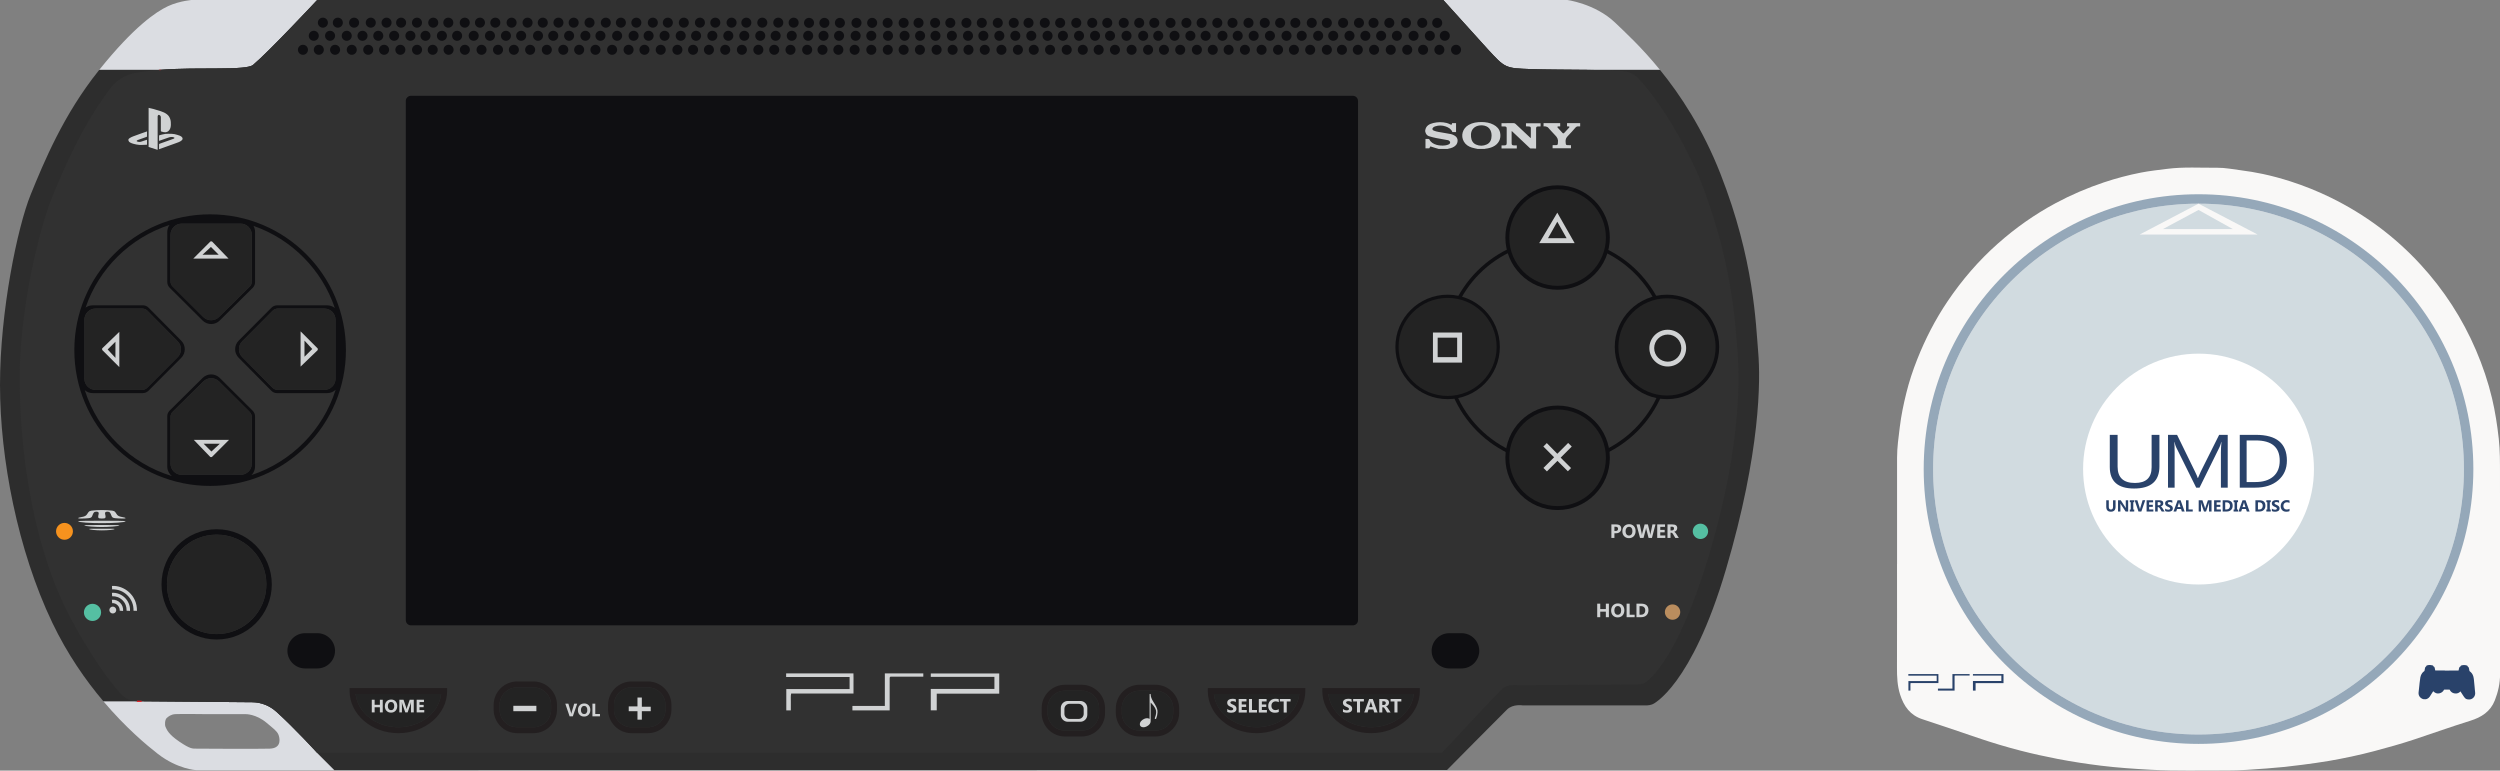 <?xml version="1.0" encoding="UTF-8" standalone="no"?>
<svg
   xmlns:dc="http://purl.org/dc/elements/1.1/"
   xmlns:cc="http://creativecommons.org/ns#"
   xmlns:rdf="http://www.w3.org/1999/02/22-rdf-syntax-ns#"
   xmlns:svg="http://www.w3.org/2000/svg"
   xmlns="http://www.w3.org/2000/svg"
   xmlns:sodipodi="http://sodipodi.sourceforge.net/DTD/sodipodi-0.dtd"
   xmlns:inkscape="http://www.inkscape.org/namespaces/inkscape"
   width="500"
   height="154.119"
   version="1.1"
   id="svg130"
   sodipodi:docname="consolegame.svg"
   inkscape:export-filename="C:\Users\ReenigneArcher\LaunchBox\Themes\RecalBigBox\Resources\Platforms\Sony PSP\consolegame.png"
   inkscape:export-xdpi="147.45599"
   inkscape:export-ydpi="147.45599"
   inkscape:version="0.92.4 (5da689c313, 2019-01-14)">
  <rect width="100%" height="100%" fill="#808080" stroke="none"/>
  <sodipodi:namedview
     pagecolor="#ffffff"
     bordercolor="#666666"
     borderopacity="1"
     objecttolerance="10"
     gridtolerance="10"
     guidetolerance="10"
     inkscape:pageopacity="0"
     inkscape:pageshadow="2"
     inkscape:window-width="1920"
     inkscape:window-height="1017"
     id="namedview132"
     showgrid="false"
     inkscape:zoom="0.568"
     inkscape:cx="250"
     inkscape:cy="77.059425"
     inkscape:window-x="-8"
     inkscape:window-y="-8"
     inkscape:window-maximized="1"
     inkscape:current-layer="svg130" />
  <defs
     id="defs8">
    <clipPath
       id="a">
      <path
         d="M0 232.525h530.647V0H0v232.525z"
         id="path2" />
    </clipPath>
    <clipPath
       id="b">
      <path
         d="M0 319.064h319.093V0H0v319.064z"
         id="path5" />
    </clipPath>
  </defs>
  <g
     clip-path="url(#a)"
     transform="matrix(0.663,0,0,-0.663,0,154.119)"
     id="g114">
    <path
       fill="#dbdde2"
       d="M95.747 232.525s-14.697-15.715-19.391-19.634c-2.149-1.793-16.151-.575-28.183-1.502h-18.227c10.403 12.966 17.107 17.515 20.714 19.198 3.636 1.694 7.76 1.938 7.76 1.938h37.327zm339.575-.015l13.388-14.806c5.337-5.814 5.337-5.814 13.064-6.087 4.898-.174 11.374-.156 17.151-.229h21.816c-5.585 6.862-10.624 11.454-13.515 14.228-6.061 5.818-14.788 6.909-14.788 6.909l-37.116-.015M81.356 6.619c-3.938-.12-20.845-.004-21.969.004-1.283.007-1.876-.197-5.272 2.105-3.392 2.302-3.778 3.636-4.141 4.363-.364.727-.204 2.32.316 2.771.523.458 1.229 1.065 2.545 1.171 1.32.101 9.403-.004 9.403-.004h11.875s3.123.076 6.334-2.636c2.145-1.811 3.105-2.487 3.545-3.545.287-.688 1.302-4.105-2.636-4.229m14.271-1.225s-6.697 7.352-12.289 12.388c-1.982 1.785-4.549 2.818-7.218 2.839l-33.397.288c-.505-.03-.97-.03-1.403 0h-10.134c6.771-8.003 13.115-13.294 16.446-15.879 5.938-4.603 11.515-4.89 11.515-4.89h2.258l39.473.003-5.251 5.251z"
       id="path10" />
    <path
       fill="#2d2d2d"
       d="M520.678 60.785c-10.424-35.393-22.06-40.723-22.06-40.723s-.818-.364-1.785-.397c-.971-.029-37.484 0-37.484 0s-2.909.517-4.727-1.24c-1.818-1.759-18.118-18.241-18.118-18.241l-335.626-.04-5.251 5.25s-6.697 7.352-12.289 12.388c-1.982 1.785-4.549 2.818-7.218 2.84l-33.397.287c-.505-.029-.97-.029-1.403 0h-10.134c-5.297 6.261-10.857 14.177-15.431 23.754-10.421 21.816-15.755 49.468-15.755 71.669 0 22.202 5.272 47.654 9.272 57.471 4 9.818 9.879 24.06 20.424 37.27.083.105.171.21.25.316h18.228c12.031.927 26.034-.291 28.183 1.502 4.694 3.919 19.391 19.634 19.391 19.634h166.773l172.801-.014 13.388-14.806c5.338-5.814 5.338-5.814 13.064-6.087 4.898-.175 11.374-.156 17.152-.229h21.816c6.126-7.523 12.911-17.773 18.238-31.343 10.181-25.939 10.668-45.33 11.395-53.813.727-8.486.727-30.059-9.697-65.448"
       id="path12" />
    <path
       fill="#313131"
       d="M515.467 64.784c-10.155-33.891-19.515-38.422-19.515-38.422s-.796-.349-1.741-.378c-.946-.029-36.557-.229-36.557-.229s-2.836.494-4.607-1.189c-1.77-1.683-18.06-19.173-18.06-19.173h-339.36s-6.698 7.352-12.29 12.388c-1.982 1.786-4.549 2.818-7.217 2.84l-33.397.287c-.506-.029-.971-.029-1.404 0-3.21.197-4.639 1.847-6.25 3.782-5.141 6.174-11.664 16.827-15.315 24.336-10.155 20.892-13.817 48.064-13.817 69.327 0 21.264 6.025 45.545 9.919 54.948 3.56 8.588 8.647 20.707 17.33 32.382 1.799 2.422 4.432 4.102 7.388 4.709 2.334.476 4.916.789 7.599.996 12.032.927 26.034-.291 28.183 1.502 4.694 3.92 19.391 19.634 19.391 19.634h166.773l172.802-.014 13.388-14.806c5.337-5.814 5.337-5.814 13.064-6.087 4.898-.174 11.373-.156 17.151-.229 4.432-.054 8.454-.16 11.032-.44 1.603-.178 3.094-.916 4.203-2.09 5.599-5.949 12.326-16.173 18.296-29.579 9.919-24.838 10.876-43.345 11.585-51.472.709-8.126 1.581-29.132-8.574-63.023"
       id="path14" />
    <path
       fill="none"
       stroke="#ec1c24"
       stroke-width=".364"
       stroke-miterlimit="10"
       d="M42.723 20.908h-1.404M100.892.129l-.015.015"
       id="path16" />
    <path
       fill="none"
       stroke="#ec1c24"
       stroke-width=".351"
       stroke-miterlimit="10"
       d="M48.359 211.388h-.185"
       id="path18" />
    <path
       fill="#0f0f12"
       d="M408.108 43.815h-284.146c-.852 0-1.55.697-1.55 1.55v156.643c0 .852.698 1.549 1.55 1.549h284.146c.852 0 1.55-.697 1.55-1.549V45.365c0-.853-.698-1.55-1.55-1.55m61.665 49.632c-18.275 0-33.088 14.813-33.088 33.088 0 18.274 14.813 33.088 33.088 33.088s33.088-14.814 33.088-33.088c0-18.275-14.813-33.088-33.088-33.088m0 67.266c-18.875 0-34.179-15.304-34.179-34.178 0-18.875 15.304-34.179 34.179-34.179s34.179 15.304 34.179 34.179c0 18.874-15.304 34.178-34.179 34.178"
       id="path20" />
    <path
       fill="#0f0f12"
       d="M452.442 127.807c0 8.702-7.054 15.756-15.756 15.756s-15.756-7.054-15.756-15.756 7.054-15.756 15.756-15.756 15.756 7.054 15.756 15.756"
       id="path22" />
    <path
       fill="#232323"
       d="M451.472 127.807c0 8.166-6.62 14.786-14.786 14.786-8.167 0-14.787-6.62-14.787-14.786s6.62-14.786 14.787-14.786c8.166 0 14.786 6.62 14.786 14.786"
       id="path24" />
    <path
       fill="#0f0f12"
       d="M518.617 127.807c0 8.702-7.054 15.756-15.756 15.756s-15.756-7.054-15.756-15.756 7.054-15.756 15.756-15.756 15.756 7.054 15.756 15.756"
       id="path26" />
    <path
       fill="#232323"
       d="M517.527 127.807c0 8.099-6.566 14.665-14.665 14.665-8.1 0-14.666-6.566-14.666-14.665s6.566-14.665 14.666-14.665c8.099 0 14.665 6.566 14.665 14.665"
       id="path28" />
    <path
       fill="#0f0f12"
       d="M485.62 160.804c0 8.702-7.054 15.756-15.756 15.756s-15.756-7.054-15.756-15.756 7.054-15.756 15.756-15.756 15.756 7.054 15.756 15.756"
       id="path30" />
    <path
       fill="#232323"
       d="M484.439 160.804c0 8.049-6.525 14.574-14.574 14.574-8.05 0-14.575-6.525-14.575-14.574s6.525-14.574 14.575-14.574c8.049 0 14.574 6.525 14.574 14.574"
       id="path32" />
    <path
       fill="#0f0f12"
       d="M485.62 94.356c0 8.702-7.054 15.756-15.756 15.756s-15.756-7.054-15.756-15.756 7.054-15.756 15.756-15.756 15.756 7.054 15.756 15.756"
       id="path34" />
    <path
       fill="#232323"
       d="M484.439 94.356c0 8.049-6.525 14.574-14.574 14.574-8.05 0-14.575-6.525-14.575-14.574s6.525-14.574 14.575-14.574c8.049 0 14.574 6.525 14.574 14.574"
       id="path36" />
    <path
       fill="#231f20"
       d="M379.055 13.076c-6.73 0-12.337 4.436-12.879 10.028h25.758c-.542-5.592-6.149-10.028-12.879-10.028m-14.711 11.817v-.894c0-7.011 6.599-12.712 14.711-12.712s14.711 5.701 14.711 12.712v.894h-29.422z"
       id="path38" />
    <path
       fill="#232323"
       d="M391.934 23.105c-.542-5.592-6.149-10.028-12.879-10.028-6.73 0-12.337 4.436-12.879 10.028h25.758z"
       id="path40" />
    <path
       fill="#231f20"
       d="M413.597 13.076c-6.73 0-12.337 4.436-12.879 10.028h25.758c-.542-5.592-6.149-10.028-12.879-10.028m-14.711 11.817v-.894c0-7.011 6.599-12.712 14.711-12.712s14.711 5.701 14.711 12.712v.894h-29.422z"
       id="path42" />
    <path
       fill="#232323"
       d="M426.476 23.105c-.542-5.592-6.148-10.028-12.879-10.028-6.73 0-12.337 4.436-12.879 10.028h25.758z"
       id="path44" />
    <path
       fill="#231f20"
       d="M120.17 13.076c-6.73 0-12.337 4.436-12.879 10.028h25.758c-.542-5.592-6.149-10.028-12.879-10.028m-14.711 11.817v-.894c0-7.011 6.599-12.712 14.711-12.712s14.711 5.701 14.711 12.712v.894h-29.422z"
       id="path46" />
    <path
       fill="#232323"
       d="M133.049 23.105c-.542-5.592-6.149-10.028-12.879-10.028-6.73 0-12.337 4.436-12.879 10.028h25.758z"
       id="path48" />
    <path
       fill="#231f20"
       d="M166.242 18.392c0-2.931-2.385-5.316-5.319-5.316h-4.909c-2.931 0-5.316 2.385-5.316 5.316v1.396c0 2.931 2.385 5.316 5.316 5.316h4.909c2.934 0 5.319-2.385 5.319-5.316v-1.396zm-5.319 8.501h-4.909c-3.916 0-7.105-3.189-7.105-7.105v-1.396c0-3.916 3.189-7.105 7.105-7.105h4.909c3.919 0 7.108 3.189 7.108 7.105v1.396c0 3.916-3.189 7.105-7.108 7.105"
       id="path50" />
    <path
       fill="#232323"
       d="M166.242 19.788v-1.396c0-2.931-2.385-5.316-5.319-5.316h-4.909c-2.931 0-5.316 2.385-5.316 5.316v1.396c0 2.931 2.385 5.316 5.316 5.316h4.909c2.934 0 5.319-2.385 5.319-5.316"
       id="path52" />
    <path
       fill="#231f20"
       d="M200.752 18.392c0-2.931-2.385-5.316-5.316-5.316h-4.908c-2.931 0-5.316 2.385-5.316 5.316v1.396c0 2.931 2.385 5.316 5.316 5.316h4.908c2.931 0 5.316-2.385 5.316-5.316v-1.396zm-5.316 8.501h-4.908c-3.92 0-7.105-3.189-7.105-7.105v-1.396c0-3.916 3.185-7.105 7.105-7.105h4.908c3.92 0 7.105 3.189 7.105 7.105v1.396c0 3.916-3.185 7.105-7.105 7.105"
       id="path54" />
    <path
       fill="#232323"
       d="M200.752 19.788v-1.396c0-2.931-2.385-5.316-5.316-5.316h-4.908c-2.931 0-5.316 2.385-5.316 5.316v1.396c0 2.931 2.385 5.316 5.316 5.316h4.908c2.931 0 5.316-2.385 5.316-5.316"
       id="path56" />
    <path
       fill="#231f20"
       d="M331.558 17.316c0-2.887-2.349-5.24-5.24-5.24h-5.061c-2.89 0-5.239 2.353-5.239 5.24v1.549c0 2.887 2.349 5.239 5.239 5.239h5.061c2.891 0 5.24-2.352 5.24-5.239v-1.549zm-5.24 8.577h-5.061c-3.876 0-7.028-3.152-7.028-7.028v-1.549c0-3.876 3.152-7.028 7.028-7.028h5.061c3.876 0 7.029 3.152 7.029 7.028v1.549c0 3.876-3.153 7.028-7.029 7.028"
       id="path58" />
    <path
       fill="#232323"
       d="M331.558 18.865v-1.549c0-2.887-2.349-5.239-5.24-5.239h-5.061c-2.89 0-5.239 2.352-5.239 5.239v1.549c0 2.887 2.349 5.24 5.239 5.24h5.061c2.891 0 5.24-2.353 5.24-5.24"
       id="path60" />
    <path
       fill="#231f20"
       d="M353.919 17.44c0-2.956-2.403-5.363-5.363-5.363h-4.814c-2.96 0-5.363 2.407-5.363 5.363v1.302c0 2.956 2.403 5.363 5.363 5.363h4.814c2.96 0 5.363-2.407 5.363-5.363v-1.302zm-5.363 8.454h-4.814c-3.945 0-7.152-3.207-7.152-7.152v-1.302c0-3.945 3.207-7.152 7.152-7.152h4.814c3.945 0 7.152 3.207 7.152 7.152v1.302c0 3.945-3.207 7.152-7.152 7.152"
       id="path62" />
    <path
       fill="#232323"
       d="M353.919 18.741v-1.302c0-2.956-2.403-5.363-5.363-5.363h-4.814c-2.96 0-5.363 2.407-5.363 5.363v1.302c0 2.956 2.403 5.363 5.363 5.363h4.814c2.96 0 5.363-2.407 5.363-5.363"
       id="path64" />
    <path
       fill="#231f20"
       d="M343.74 24.826c-3.355 0-6.084-2.729-6.084-6.084v-1.303c0-3.355 2.729-6.084 6.084-6.084h4.818c3.355 0 6.084 2.729 6.084 6.084v1.303c0 3.355-2.729 6.084-6.084 6.084h-4.818zm4.818-13.817h-4.818c-3.545 0-6.43 2.884-6.43 6.43v1.303c0 3.545 2.885 6.429 6.43 6.429h4.818c3.545 0 6.43-2.884 6.43-6.429v-1.303c0-3.546-2.885-6.43-6.43-6.43"
       id="path66" />
    <path
       fill="#d0d2d3"
       d="M161.803 17.909h-6.954v1.636h6.954v-1.636zm30.497 4.136v-2.682h-2.636v-1.454h2.636v-2.545h1.318v2.545h2.682v1.364h-2.682v2.772h-1.318zm134.607-4.932c0-.84-.687-1.531-1.531-1.531h-2.752c-.844 0-1.535.691-1.535 1.531v1.502c0 .84.691 1.53 1.535 1.53h2.752c.844 0 1.531-.69 1.531-1.53v-1.502zm-1.014 3.887h-3.789c-1.156 0-2.105-.949-2.105-2.105v-2.062c0-1.156.949-2.105 2.108-2.105h3.786c1.159 0 2.105.949 2.105 2.105v2.062c0 1.156-.946 2.105-2.105 2.105"
       id="path68" />
    <path
       fill="#0f0f12"
       d="M440.913 30.817h-3.727c-2.925 0-5.318 2.393-5.318 5.318 0 2.924 2.393 5.317 5.318 5.317h3.727c2.925 0 5.318-2.393 5.318-5.317 0-2.925-2.393-5.318-5.318-5.318m-345.166 0h-3.727c-2.925 0-5.318 2.393-5.318 5.318 0 2.924 2.393 5.317 5.318 5.317h3.727c2.925 0 5.318-2.393 5.318-5.317 0-2.925-2.393-5.318-5.318-5.318"
       id="path70" />
    <path
       fill="#ba8d5e"
       d="M502.225 47.815c0 1.28 1.038 2.318 2.318 2.318s2.318-1.038 2.318-2.318-1.038-2.318-2.318-2.318-2.318 1.038-2.318 2.318"
       id="path72" />
    <path
       fill="#55bfa2"
       d="M510.633 72.176c0 1.28 1.038 2.318 2.318 2.318s2.318-1.038 2.318-2.318-1.038-2.318-2.318-2.318-2.318 1.038-2.318 2.318"
       id="path74" />
    <path
       fill="#d0d2d3"
       d="M503.087 123.353c-2.258 0-4.087 1.833-4.087 4.091 0 2.257 1.829 4.09 4.087 4.09 2.262 0 4.094-1.833 4.094-4.09 0-2.258-1.832-4.091-4.094-4.091m0 9.635c-3.062 0-5.541-2.483-5.541-5.544 0-3.062 2.479-5.545 5.541-5.545 3.065 0 5.549 2.483 5.549 5.545 0 3.061-2.484 5.544-5.549 5.544m-33.313 32.59l2.803-4.978h-5.606l2.803 4.978zm0 2.727l-5.454-9.184h10.683l-5.229 9.184zM439.566 124.717h-5.879v5.879h5.879v-5.879zm-7.305-1.636h8.788v9.061h-8.788v-9.061zm37.513-27.513l3.272 3.272 1.091-1.09-3.348-3.349 3.136-3.136-.969-.969-3.137 3.136-3.181-3.182-1.045 1.046 3.215 3.215-3.242 3.242 1.042 1.042 3.166-3.227z"
       id="path76" />
    <path
       fill="#0f0f12"
       d="M65.357 41.179c-8.283 0-14.999 6.716-14.999 14.999 0 8.282 6.716 14.998 14.999 14.998 8.283 0 14.999-6.716 14.999-14.998 0-8.283-6.716-14.999-14.999-14.999m0 31.633c-9.188 0-16.635-7.446-16.635-16.634 0-9.189 7.447-16.635 16.635-16.635 9.188 0 16.635 7.446 16.635 16.635 0 9.188-7.447 16.634-16.635 16.634"
       id="path78" />
    <path
       fill="#232323"
       d="M80.356 56.178c0-8.283-6.716-14.999-14.999-14.999-8.282 0-14.998 6.716-14.998 14.999 0 8.283 6.716 14.999 14.998 14.999 8.283 0 14.999-6.716 14.999-14.999"
       id="path80" />
    <path
       fill="#55bfa2"
       d="M25.316 47.724c0 1.431 1.16 2.591 2.591 2.591 1.43 0 2.59-1.16 2.59-2.591 0-1.431-1.16-2.591-2.59-2.591-1.431 0-2.591 1.16-2.591 2.591"
       id="path82" />
    <path
       fill="#f6921e"
       d="M16.907 72.176c0 1.406 1.14 2.545 2.545 2.545 1.406 0 2.545-1.139 2.545-2.545s-1.139-2.545-2.545-2.545c-1.405 0-2.545 1.139-2.545 2.545"
       id="path84" />
    <path
       fill="#0f0f12"
       d="M101.219 135.988v-17.758c0-1.873-1.52-3.393-3.392-3.393h-14.054c-.585 0-1.149.237-1.563.651l-9.127 9.225c-1.33 1.32-1.334 3.468-.014 4.796l9.166 9.206c.426.425 1 .665 1.6.665h13.992c1.872 0 3.392-1.519 3.392-3.392m-25.343-46.836c.658.662 1.065 1.575 1.065 2.582v15.097c0 .651-.258 1.269-.716 1.727l-9.934 9.89c-1.436 1.425-3.752 1.422-5.181-.011l-9.948-9.854c-.451-.443-.705-1.054-.705-1.687v-15.162c0-1.174.552-2.218 1.41-2.887-12.471 3.771-22.343 13.515-26.295 25.907.64-.553 1.476-.888 2.388-.888h15.097c.651 0 1.269.259 1.727.717l9.89 9.933c1.426 1.437 1.422 3.753-.011 5.182l-9.853 9.948c-.444.451-1.055.705-1.687.705h-15.163c-.803 0-1.545-.258-2.148-.694 4.021 11.795 13.442 21.092 25.317 24.939-.425-.596-.672-1.327-.672-2.112v-15.097c0-.651.258-1.269.716-1.727l9.933-9.89c1.437-1.425 3.753-1.422 5.182.011l9.948 9.853c.451.444.705 1.055.705 1.687v15.163c0 .672-.182 1.305-.501 1.847 11.537-4.011 20.648-13.203 24.561-24.783-.629.501-1.425.803-2.291.803h-15.097c-.65 0-1.269-.258-1.727-.716l-9.89-9.934c-1.425-1.436-1.421-3.752.011-5.181l9.854-9.948c.443-.451 1.054-.706 1.687-.706h15.162c.985 0 1.88.39 2.538 1.026-3.821-12.134-13.315-21.751-25.372-25.74m-3.298.073h-17.758c-1.873 0-3.393 1.52-3.393 3.393v14.053c0 .585.237 1.149.651 1.563l9.225 9.127c1.32 1.33 3.469 1.334 4.796.014l9.206-9.166c.426-.426.665-1 .665-1.6v-13.991c0-1.873-1.519-3.393-3.392-3.393m-47.126 46.763c0 1.873 1.519 3.392 3.392 3.392h14.053c.586 0 1.149-.236 1.564-.65l9.126-9.225c1.331-1.32 1.335-3.469.015-4.796l-9.167-9.206c-.425-.426-1-.666-1.6-.666h-13.991c-1.873 0-3.392 1.52-3.392 3.393v17.758zm25.975 25.612c0 1.873 1.52 3.393 3.393 3.393h17.758c1.873 0 3.392-1.52 3.392-3.393v-14.053c0-.586-.236-1.149-.65-1.564l-9.225-9.126c-1.32-1.331-3.469-1.334-4.796-.015l-9.206 9.167c-.426.425-.666 1-.666 1.6v13.991zm11.959 6.203c-22.623 0-40.963-18.34-40.963-40.967 0-22.623 18.34-40.963 40.963-40.963 22.627 0 40.967 18.34 40.967 40.963 0 22.627-18.34 40.967-40.967 40.967"
       id="path86" />
    <path
       fill="#232323"
       d="M53.602 124.709l-9.166-9.206c-.426-.426-1-.666-1.6-.666h-13.992c-1.872 0-3.392 1.52-3.392 3.393v17.758c0 1.872 1.52 3.392 3.392 3.392h14.054c.585 0 1.149-.236 1.563-.651l9.126-9.224c1.331-1.32 1.335-3.469.015-4.796"
       id="path88" />
    <path
       fill="#d0d2d3"
       d="M34.822 124.506l-2.342 2.531 2.342 2.338v-4.869zm-4.007 2.847v-.454l5.181-5.182v10.636l-5.181-5z"
       id="path90" />
    <path
       fill="#232323"
       d="M101.219 135.988v-17.758c0-1.873-1.52-3.393-3.392-3.393h-14.054c-.585 0-1.149.237-1.563.651l-9.127 9.225c-1.33 1.32-1.334 3.468-.014 4.796l9.166 9.206c.426.425 1 .665 1.6.665h13.992c1.872 0 3.392-1.519 3.392-3.392"
       id="path92" />
    <path
       fill="#d0d2d3"
       d="M91.849 129.713l2.342-2.531-2.342-2.338v4.869zm4.007-2.847v.454l-5.181 5.182v-10.636l5.181 5z"
       id="path94" />
    <path
       fill="#232323"
       d="M75.971 161.6v-14.053c0-.586-.236-1.149-.651-1.564l-9.224-9.126c-1.32-1.331-3.469-1.334-4.796-.015l-9.207 9.167c-.425.425-.665 1-.665 1.6v13.991c0 1.873 1.52 3.392 3.392 3.392h17.759c1.872 0 3.392-1.519 3.392-3.392"
       id="path96" />
    <path
       fill="#d0d2d3"
       d="M61.096 155.623l2.531 2.342 2.338-2.342h-4.869zm2.847 4.007h-.454l-5.182-5.181h10.636l-5 5.181z"
       id="path98" />
    <path
       fill="#232323"
       d="M75.971 106.609v-13.991c0-1.873-1.52-3.393-3.392-3.393h-17.759c-1.872 0-3.392 1.52-3.392 3.393v14.053c0 .585.236 1.149.651 1.563l9.224 9.127c1.32 1.33 3.469 1.334 4.796.014l9.207-9.166c.425-.426.665-1 .665-1.6"
       id="path100" />
    <path
       fill="#d0d2d3"
       d="M66.303 98.596l-2.531-2.342-2.338 2.342h4.869zm-2.847-4.007h.454l5.182 5.181h-10.636l5-5.181z"
       id="path102" />
    <path
       fill="#0f0f12"
       d="M89.87 217.435c0 .837.678 1.515 1.515 1.515.837 0 1.515-.678 1.515-1.515 0-.837-.678-1.515-1.515-1.515-.837 0-1.515.678-1.515 1.515m3.272 4.227c0 .837.678 1.515 1.515 1.515.837 0 1.515-.678 1.515-1.515 0-.837-.678-1.515-1.515-1.515-.837 0-1.515.678-1.515 1.515m4.909 0c0 .837.678 1.515 1.515 1.515.837 0 1.515-.678 1.515-1.515 0-.837-.678-1.515-1.515-1.515-.837 0-1.515.678-1.515 1.515m5.03 0c0 .837.678 1.515 1.515 1.515.837 0 1.515-.678 1.515-1.515 0-.837-.678-1.515-1.515-1.515-.837 0-1.515.678-1.515 1.515m4.757 0c0 .837.678 1.515 1.515 1.515.837 0 1.515-.678 1.515-1.515 0-.837-.678-1.515-1.515-1.515-.837 0-1.515.678-1.515 1.515m4.757 0c0 .837.678 1.515 1.515 1.515.837 0 1.515-.678 1.515-1.515 0-.837-.678-1.515-1.515-1.515-.837 0-1.515.678-1.515 1.515m4.787 0c0 .837.678 1.515 1.515 1.515.837 0 1.515-.678 1.515-1.515 0-.837-.678-1.515-1.515-1.515-.837 0-1.515.678-1.515 1.515m4.909 0c0 .837.678 1.515 1.515 1.515.837 0 1.515-.678 1.515-1.515 0-.837-.678-1.515-1.515-1.515-.837 0-1.515.678-1.515 1.515m4.545 0c0 .837.678 1.515 1.515 1.515.837 0 1.515-.678 1.515-1.515 0-.837-.678-1.515-1.515-1.515-.837 0-1.515.678-1.515 1.515m4.954 0c0 .837.678 1.515 1.515 1.515.837 0 1.515-.678 1.515-1.515 0-.837-.678-1.515-1.515-1.515-.837 0-1.515.678-1.515 1.515m4.59 0c0 .837.678 1.515 1.515 1.515.837 0 1.515-.678 1.515-1.515 0-.837-.678-1.515-1.515-1.515-.837 0-1.515.678-1.515 1.515m5 0c0 .837.678 1.515 1.515 1.515.837 0 1.515-.678 1.515-1.515 0-.837-.678-1.515-1.515-1.515-.837 0-1.515.678-1.515 1.515m4.909 0c0 .837.678 1.515 1.515 1.515.837 0 1.515-.678 1.515-1.515 0-.837-.678-1.515-1.515-1.515-.837 0-1.515.678-1.515 1.515m4.818 0c0 .837.678 1.515 1.515 1.515.837 0 1.515-.678 1.515-1.515 0-.837-.678-1.515-1.515-1.515-.837 0-1.515.678-1.515 1.515m4.59 0c0 .837.678 1.515 1.515 1.515.837 0 1.515-.678 1.515-1.515 0-.837-.678-1.515-1.515-1.515-.837 0-1.515.678-1.515 1.515m5.09 0c0 .837.678 1.515 1.515 1.515.837 0 1.515-.678 1.515-1.515 0-.837-.678-1.515-1.515-1.515-.837 0-1.515.678-1.515 1.515m4.59 0c0 .837.678 1.515 1.515 1.515.837 0 1.515-.678 1.515-1.515 0-.837-.678-1.515-1.515-1.515-.837 0-1.515.678-1.515 1.515m4.787 0c0 .837.678 1.515 1.515 1.515.837 0 1.515-.678 1.515-1.515 0-.837-.678-1.515-1.515-1.515-.837 0-1.515.678-1.515 1.515m4.909 0c0 .837.678 1.515 1.515 1.515.837 0 1.515-.678 1.515-1.515 0-.837-.678-1.515-1.515-1.515-.837 0-1.515.678-1.515 1.515m4.545 0c0 .837.678 1.515 1.515 1.515.837 0 1.515-.678 1.515-1.515 0-.837-.678-1.515-1.515-1.515-.837 0-1.515.678-1.515 1.515m5.03 0c0 .837.678 1.515 1.515 1.515.837 0 1.515-.678 1.515-1.515 0-.837-.678-1.515-1.515-1.515-.837 0-1.515.678-1.515 1.515m4.969 0c0 .837.678 1.515 1.515 1.515.837 0 1.515-.678 1.515-1.515 0-.837-.678-1.515-1.515-1.515-.837 0-1.515.678-1.515 1.515m4.53 0c0 .837.678 1.515 1.515 1.515.837 0 1.515-.678 1.515-1.515 0-.837-.678-1.515-1.515-1.515-.837 0-1.515.678-1.515 1.515m4.818 0c0 .837.678 1.515 1.515 1.515.837 0 1.515-.678 1.515-1.515 0-.837-.678-1.515-1.515-1.515-.837 0-1.515.678-1.515 1.515m4.863 0c0 .837.678 1.515 1.515 1.515.837 0 1.515-.678 1.515-1.515 0-.837-.678-1.515-1.515-1.515-.837 0-1.515.678-1.515 1.515m4.636 0c0 .837.678 1.515 1.515 1.515.837 0 1.515-.678 1.515-1.515 0-.837-.678-1.515-1.515-1.515-.837 0-1.515.678-1.515 1.515m4.909 0c0 .837.678 1.515 1.515 1.515.837 0 1.515-.678 1.515-1.515 0-.837-.678-1.515-1.515-1.515-.837 0-1.515.678-1.515 1.515m4.818 0c0 .837.678 1.515 1.515 1.515.837 0 1.515-.678 1.515-1.515 0-.837-.678-1.515-1.515-1.515-.837 0-1.515.678-1.515 1.515m4.818 0c0 .837.678 1.515 1.515 1.515.837 0 1.515-.678 1.515-1.515 0-.837-.678-1.515-1.515-1.515-.837 0-1.515.678-1.515 1.515m4.818 0c0 .837.678 1.515 1.515 1.515.837 0 1.515-.678 1.515-1.515 0-.837-.678-1.515-1.515-1.515-.837 0-1.515.678-1.515 1.515m4.636 0c0 .837.678 1.515 1.515 1.515.837 0 1.515-.678 1.515-1.515 0-.837-.678-1.515-1.515-1.515-.837 0-1.515.678-1.515 1.515m4.863 0c0 .837.678 1.515 1.515 1.515.837 0 1.515-.678 1.515-1.515 0-.837-.678-1.515-1.515-1.515-.837 0-1.515.678-1.515 1.515m4.954 0c0 .837.678 1.515 1.515 1.515.837 0 1.515-.678 1.515-1.515 0-.837-.678-1.515-1.515-1.515-.837 0-1.515.678-1.515 1.515m4.636 0c0 .837.678 1.515 1.515 1.515.837 0 1.515-.678 1.515-1.515 0-.837-.678-1.515-1.515-1.515-.837 0-1.515.678-1.515 1.515m4.681 0c0 .837.678 1.515 1.515 1.515.837 0 1.515-.678 1.515-1.515 0-.837-.678-1.515-1.515-1.515-.837 0-1.515.678-1.515 1.515m5 0c0 .837.678 1.515 1.515 1.515.837 0 1.515-.678 1.515-1.515 0-.837-.678-1.515-1.515-1.515-.837 0-1.515.678-1.515 1.515m176.248 0c0-.837-.678-1.515-1.515-1.515-.837 0-1.515.678-1.515 1.515 0 .837.678 1.515 1.515 1.515.837 0 1.515-.678 1.515-1.515m4.507 0c0-.837-.678-1.515-1.515-1.515-.837 0-1.515.678-1.515 1.515 0 .837.678 1.515 1.515 1.515.837 0 1.515-.678 1.515-1.515m-9.416 0c0-.837-.678-1.515-1.515-1.515-.837 0-1.515.678-1.515 1.515 0 .837.678 1.515 1.515 1.515.837 0 1.515-.678 1.515-1.515m-5.03 0c0-.837-.678-1.515-1.515-1.515-.837 0-1.515.678-1.515 1.515 0 .837.678 1.515 1.515 1.515.837 0 1.515-.678 1.515-1.515m-4.757 0c0-.837-.678-1.515-1.515-1.515-.837 0-1.515.678-1.515 1.515 0 .837.678 1.515 1.515 1.515.837 0 1.515-.678 1.515-1.515m-4.757 0c0-.837-.678-1.515-1.515-1.515-.837 0-1.515.678-1.515 1.515 0 .837.678 1.515 1.515 1.515.837 0 1.515-.678 1.515-1.515m-4.787 0c0-.837-.678-1.515-1.515-1.515-.837 0-1.515.678-1.515 1.515 0 .837.678 1.515 1.515 1.515.837 0 1.515-.678 1.515-1.515m-4.909 0c0-.837-.678-1.515-1.515-1.515-.837 0-1.515.678-1.515 1.515 0 .837.678 1.515 1.515 1.515.837 0 1.515-.678 1.515-1.515m-4.545 0c0-.837-.678-1.515-1.515-1.515-.837 0-1.515.678-1.515 1.515 0 .837.678 1.515 1.515 1.515.837 0 1.515-.678 1.515-1.515m-4.954 0c0-.837-.678-1.515-1.515-1.515-.837 0-1.515.678-1.515 1.515 0 .837.678 1.515 1.515 1.515.837 0 1.515-.678 1.515-1.515m-4.59 0c0-.837-.678-1.515-1.515-1.515-.837 0-1.515.678-1.515 1.515 0 .837.678 1.515 1.515 1.515.837 0 1.515-.678 1.515-1.515m-5 0c0-.837-.678-1.515-1.515-1.515-.837 0-1.515.678-1.515 1.515 0 .837.678 1.515 1.515 1.515.837 0 1.515-.678 1.515-1.515m-4.909 0c0-.837-.678-1.515-1.515-1.515-.837 0-1.515.678-1.515 1.515 0 .837.678 1.515 1.515 1.515.837 0 1.515-.678 1.515-1.515m-4.818 0c0-.837-.678-1.515-1.515-1.515-.837 0-1.515.678-1.515 1.515 0 .837.678 1.515 1.515 1.515.837 0 1.515-.678 1.515-1.515m-4.59 0c0-.837-.678-1.515-1.515-1.515-.837 0-1.515.678-1.515 1.515 0 .837.678 1.515 1.515 1.515.837 0 1.515-.678 1.515-1.515m-5.09 0c0-.837-.678-1.515-1.515-1.515-.837 0-1.515.678-1.515 1.515 0 .837.678 1.515 1.515 1.515.837 0 1.515-.678 1.515-1.515m-4.59 0c0-.837-.678-1.515-1.515-1.515-.837 0-1.515.678-1.515 1.515 0 .837.678 1.515 1.515 1.515.837 0 1.515-.678 1.515-1.515m-4.787 0c0-.837-.678-1.515-1.515-1.515-.837 0-1.515.678-1.515 1.515 0 .837.678 1.515 1.515 1.515.837 0 1.515-.678 1.515-1.515m-4.909 0c0-.837-.678-1.515-1.515-1.515-.837 0-1.515.678-1.515 1.515 0 .837.678 1.515 1.515 1.515.837 0 1.515-.678 1.515-1.515m-4.545 0c0-.837-.678-1.515-1.515-1.515-.837 0-1.515.678-1.515 1.515 0 .837.678 1.515 1.515 1.515.837 0 1.515-.678 1.515-1.515m-5.03 0c0-.837-.678-1.515-1.515-1.515-.837 0-1.515.678-1.515 1.515 0 .837.678 1.515 1.515 1.515.837 0 1.515-.678 1.515-1.515m-4.969 0c0-.837-.678-1.515-1.515-1.515-.837 0-1.515.678-1.515 1.515 0 .837.678 1.515 1.515 1.515.837 0 1.515-.678 1.515-1.515m-4.53 0c0-.837-.678-1.515-1.515-1.515-.837 0-1.515.678-1.515 1.515 0 .837.678 1.515 1.515 1.515.837 0 1.515-.678 1.515-1.515m-4.818 0c0-.837-.678-1.515-1.515-1.515-.837 0-1.515.678-1.515 1.515 0 .837.678 1.515 1.515 1.515.837 0 1.515-.678 1.515-1.515m-4.863 0c0-.837-.678-1.515-1.515-1.515-.837 0-1.515.678-1.515 1.515 0 .837.678 1.515 1.515 1.515.837 0 1.515-.678 1.515-1.515m-4.636 0c0-.837-.678-1.515-1.515-1.515-.837 0-1.515.678-1.515 1.515 0 .837.678 1.515 1.515 1.515.837 0 1.515-.678 1.515-1.515m-4.909 0c0-.837-.678-1.515-1.515-1.515-.837 0-1.515.678-1.515 1.515 0 .837.678 1.515 1.515 1.515.837 0 1.515-.678 1.515-1.515m-4.818 0c0-.837-.678-1.515-1.515-1.515-.837 0-1.515.678-1.515 1.515 0 .837.678 1.515 1.515 1.515.837 0 1.515-.678 1.515-1.515m-4.818 0c0-.837-.678-1.515-1.515-1.515-.837 0-1.515.678-1.515 1.515 0 .837.678 1.515 1.515 1.515.837 0 1.515-.678 1.515-1.515m-4.818 0c0-.837-.678-1.515-1.515-1.515-.837 0-1.515.678-1.515 1.515 0 .837.678 1.515 1.515 1.515.837 0 1.515-.678 1.515-1.515m-4.636 0c0-.837-.678-1.515-1.515-1.515-.837 0-1.515.678-1.515 1.515 0 .837.678 1.515 1.515 1.515.837 0 1.515-.678 1.515-1.515m-4.863 0c0-.837-.678-1.515-1.515-1.515-.837 0-1.515.678-1.515 1.515 0 .837.678 1.515 1.515 1.515.837 0 1.515-.678 1.515-1.515m-4.954 0c0-.837-.678-1.515-1.515-1.515-.837 0-1.515.678-1.515 1.515 0 .837.678 1.515 1.515 1.515.837 0 1.515-.678 1.515-1.515m-4.636 0c0-.837-.678-1.515-1.515-1.515-.837 0-1.515.678-1.515 1.515 0 .837.678 1.515 1.515 1.515.837 0 1.515-.678 1.515-1.515m-4.681 0c0-.837-.678-1.515-1.515-1.515-.837 0-1.515.678-1.515 1.515 0 .837.678 1.515 1.515 1.515.837 0 1.515-.678 1.515-1.515m-5 0c0-.837-.678-1.515-1.515-1.515-.837 0-1.515.678-1.515 1.515 0 .837.678 1.515 1.515 1.515.837 0 1.515-.678 1.515-1.515m-8.068 0c0 .837.678 1.515 1.515 1.515.837 0 1.515-.678 1.515-1.515 0-.837-.678-1.515-1.515-1.515-.837 0-1.515.678-1.515 1.515m-18.786 3.894c0 .837.678 1.515 1.515 1.515.837 0 1.515-.678 1.515-1.515 0-.837-.678-1.515-1.515-1.515-.837 0-1.515.678-1.515 1.515m4.636 0c0 .837.678 1.515 1.515 1.515.837 0 1.515-.678 1.515-1.515 0-.837-.678-1.515-1.515-1.515-.837 0-1.515.678-1.515 1.515m4.681 0c0 .837.678 1.515 1.515 1.515.837 0 1.515-.678 1.515-1.515 0-.837-.678-1.515-1.515-1.515-.837 0-1.515.678-1.515 1.515m5 0c0 .837.678 1.515 1.515 1.515.837 0 1.515-.678 1.515-1.515 0-.837-.678-1.515-1.515-1.515-.837 0-1.515.678-1.515 1.515m173.703 0c0-.837-.678-1.515-1.515-1.515-.837 0-1.515.678-1.515 1.515 0 .837.678 1.515 1.515 1.515.837 0 1.515-.678 1.515-1.515m4.507 0c0-.837-.678-1.515-1.515-1.515-.837 0-1.515.678-1.515 1.515 0 .837.678 1.515 1.515 1.515.837 0 1.515-.678 1.515-1.515m-9.416 0c0-.837-.678-1.515-1.515-1.515-.837 0-1.515.678-1.515 1.515 0 .837.678 1.515 1.515 1.515.837 0 1.515-.678 1.515-1.515m-5.03 0c0-.837-.678-1.515-1.515-1.515-.837 0-1.515.678-1.515 1.515 0 .837.678 1.515 1.515 1.515.837 0 1.515-.678 1.515-1.515m-4.757 0c0-.837-.678-1.515-1.515-1.515-.837 0-1.515.678-1.515 1.515 0 .837.678 1.515 1.515 1.515.837 0 1.515-.678 1.515-1.515m-4.394 0c0-.837-.678-1.515-1.515-1.515-.837 0-1.515.678-1.515 1.515 0 .837.678 1.515 1.515 1.515.837 0 1.515-.678 1.515-1.515m-4.787 0c0-.837-.678-1.515-1.515-1.515-.837 0-1.515.678-1.515 1.515 0 .837.678 1.515 1.515 1.515.837 0 1.515-.678 1.515-1.515m-4.909 0c0-.837-.678-1.515-1.515-1.515-.837 0-1.515.678-1.515 1.515 0 .837.678 1.515 1.515 1.515.837 0 1.515-.678 1.515-1.515m-4.545 0c0-.837-.678-1.515-1.515-1.515-.837 0-1.515.678-1.515 1.515 0 .837.678 1.515 1.515 1.515.837 0 1.515-.678 1.515-1.515m-4.954 0c0-.837-.678-1.515-1.515-1.515-.837 0-1.515.678-1.515 1.515 0 .837.678 1.515 1.515 1.515.837 0 1.515-.678 1.515-1.515m-4.59 0c0-.837-.678-1.515-1.515-1.515-.837 0-1.515.678-1.515 1.515 0 .837.678 1.515 1.515 1.515.837 0 1.515-.678 1.515-1.515m-4.636 0c0-.837-.678-1.515-1.515-1.515-.837 0-1.515.678-1.515 1.515 0 .837.678 1.515 1.515 1.515.837 0 1.515-.678 1.515-1.515m-4.909 0c0-.837-.678-1.515-1.515-1.515-.837 0-1.515.678-1.515 1.515 0 .837.678 1.515 1.515 1.515.837 0 1.515-.678 1.515-1.515m-4.818 0c0-.837-.678-1.515-1.515-1.515-.837 0-1.515.678-1.515 1.515 0 .837.678 1.515 1.515 1.515.837 0 1.515-.678 1.515-1.515m-4.59 0c0-.837-.678-1.515-1.515-1.515-.837 0-1.515.678-1.515 1.515 0 .837.678 1.515 1.515 1.515.837 0 1.515-.678 1.515-1.515m-4.727 0c0-.837-.678-1.515-1.515-1.515-.837 0-1.515.678-1.515 1.515 0 .837.678 1.515 1.515 1.515.837 0 1.515-.678 1.515-1.515m-4.59 0c0-.837-.678-1.515-1.515-1.515-.837 0-1.515.678-1.515 1.515 0 .837.678 1.515 1.515 1.515.837 0 1.515-.678 1.515-1.515m-4.787 0c0-.837-.678-1.515-1.515-1.515-.837 0-1.515.678-1.515 1.515 0 .837.678 1.515 1.515 1.515.837 0 1.515-.678 1.515-1.515m-4.909 0c0-.837-.678-1.515-1.515-1.515-.837 0-1.515.678-1.515 1.515 0 .837.678 1.515 1.515 1.515.837 0 1.515-.678 1.515-1.515m-4.545 0c0-.837-.678-1.515-1.515-1.515-.837 0-1.515.678-1.515 1.515 0 .837.678 1.515 1.515 1.515.837 0 1.515-.678 1.515-1.515m-4.666 0c0-.837-.678-1.515-1.515-1.515-.837 0-1.515.678-1.515 1.515 0 .837.678 1.515 1.515 1.515.837 0 1.515-.678 1.515-1.515m-4.969 0c0-.837-.678-1.515-1.515-1.515-.837 0-1.515.678-1.515 1.515 0 .837.678 1.515 1.515 1.515.837 0 1.515-.678 1.515-1.515m-4.53 0c0-.837-.678-1.515-1.515-1.515-.837 0-1.515.678-1.515 1.515 0 .837.678 1.515 1.515 1.515.837 0 1.515-.678 1.515-1.515m-4.818 0c0-.837-.678-1.515-1.515-1.515-.837 0-1.515.678-1.515 1.515 0 .837.678 1.515 1.515 1.515.837 0 1.515-.678 1.515-1.515m-4.863 0c0-.837-.678-1.515-1.515-1.515-.837 0-1.515.678-1.515 1.515 0 .837.678 1.515 1.515 1.515.837 0 1.515-.678 1.515-1.515m-4.636 0c0-.837-.678-1.515-1.515-1.515-.837 0-1.515.678-1.515 1.515 0 .837.678 1.515 1.515 1.515.837 0 1.515-.678 1.515-1.515m-4.909 0c0-.837-.678-1.515-1.515-1.515-.837 0-1.515.678-1.515 1.515 0 .837.678 1.515 1.515 1.515.837 0 1.515-.678 1.515-1.515m-4.454 0c0-.837-.678-1.515-1.515-1.515-.837 0-1.515.678-1.515 1.515 0 .837.678 1.515 1.515 1.515.837 0 1.515-.678 1.515-1.515m-4.818 0c0-.837-.678-1.515-1.515-1.515-.837 0-1.515.678-1.515 1.515 0 .837.678 1.515 1.515 1.515.837 0 1.515-.678 1.515-1.515m-4.818 0c0-.837-.678-1.515-1.515-1.515-.837 0-1.515.678-1.515 1.515 0 .837.678 1.515 1.515 1.515.837 0 1.515-.678 1.515-1.515m-4.636 0c0-.837-.678-1.515-1.515-1.515-.837 0-1.515.678-1.515 1.515 0 .837.678 1.515 1.515 1.515.837 0 1.515-.678 1.515-1.515m-4.863 0c0-.837-.678-1.515-1.515-1.515-.837 0-1.515.678-1.515 1.515 0 .837.678 1.515 1.515 1.515.837 0 1.515-.678 1.515-1.515m-4.59 0c0-.837-.678-1.515-1.515-1.515-.837 0-1.515.678-1.515 1.515 0 .837.678 1.515 1.515 1.515.837 0 1.515-.678 1.515-1.515m-5 0c0-.837-.678-1.515-1.515-1.515-.837 0-1.515.678-1.515 1.515 0 .837.678 1.515 1.515 1.515.837 0 1.515-.678 1.515-1.515m-4.492 0c0-.837-.678-1.515-1.515-1.515-.837 0-1.515.678-1.515 1.515 0 .837.678 1.515 1.515 1.515.837 0 1.515-.678 1.515-1.515m-4.825 0c0-.837-.678-1.515-1.515-1.515-.837 0-1.515.678-1.515 1.515 0 .837.678 1.515 1.515 1.515.837 0 1.515-.678 1.515-1.515m-7.704 0c0 .837.678 1.515 1.515 1.515.837 0 1.515-.678 1.515-1.515 0-.837-.678-1.515-1.515-1.515-.837 0-1.515.678-1.515 1.515m-161.185.061c0 .837.678 1.515 1.515 1.515.837 0 1.515-.678 1.515-1.515 0-.837-.678-1.515-1.515-1.515-.837 0-1.515.678-1.515 1.515m-4.507 0c0 .837.678 1.515 1.515 1.515.837 0 1.515-.678 1.515-1.515 0-.837-.678-1.515-1.515-1.515-.837 0-1.515.678-1.515 1.515m9.416 0c0 .837.678 1.515 1.515 1.515.837 0 1.515-.678 1.515-1.515 0-.837-.678-1.515-1.515-1.515-.837 0-1.515.678-1.515 1.515m5.03 0c0 .837.678 1.515 1.515 1.515.837 0 1.515-.678 1.515-1.515 0-.837-.678-1.515-1.515-1.515-.837 0-1.515.678-1.515 1.515m4.757 0c0 .837.678 1.515 1.515 1.515.837 0 1.515-.678 1.515-1.515 0-.837-.678-1.515-1.515-1.515-.837 0-1.515.678-1.515 1.515m4.394 0c0 .837.678 1.515 1.515 1.515.837 0 1.515-.678 1.515-1.515 0-.837-.678-1.515-1.515-1.515-.837 0-1.515.678-1.515 1.515m4.787 0c0 .837.678 1.515 1.515 1.515.837 0 1.515-.678 1.515-1.515 0-.837-.678-1.515-1.515-1.515-.837 0-1.515.678-1.515 1.515m4.909 0c0 .837.678 1.515 1.515 1.515.837 0 1.515-.678 1.515-1.515 0-.837-.678-1.515-1.515-1.515-.837 0-1.515.678-1.515 1.515m4.545 0c0 .837.678 1.515 1.515 1.515.837 0 1.515-.678 1.515-1.515 0-.837-.678-1.515-1.515-1.515-.837 0-1.515.678-1.515 1.515m4.954 0c0 .837.678 1.515 1.515 1.515.837 0 1.515-.678 1.515-1.515 0-.837-.678-1.515-1.515-1.515-.837 0-1.515.678-1.515 1.515m4.59 0c0 .837.678 1.515 1.515 1.515.837 0 1.515-.678 1.515-1.515 0-.837-.678-1.515-1.515-1.515-.837 0-1.515.678-1.515 1.515m4.636 0c0 .837.678 1.515 1.515 1.515.837 0 1.515-.678 1.515-1.515 0-.837-.678-1.515-1.515-1.515-.837 0-1.515.678-1.515 1.515m4.909 0c0 .837.678 1.515 1.515 1.515.837 0 1.515-.678 1.515-1.515 0-.837-.678-1.515-1.515-1.515-.837 0-1.515.678-1.515 1.515m4.818 0c0 .837.678 1.515 1.515 1.515.837 0 1.515-.678 1.515-1.515 0-.837-.678-1.515-1.515-1.515-.837 0-1.515.678-1.515 1.515m4.59 0c0 .837.678 1.515 1.515 1.515.837 0 1.515-.678 1.515-1.515 0-.837-.678-1.515-1.515-1.515-.837 0-1.515.678-1.515 1.515m4.727 0c0 .837.678 1.515 1.515 1.515.837 0 1.515-.678 1.515-1.515 0-.837-.678-1.515-1.515-1.515-.837 0-1.515.678-1.515 1.515m4.59 0c0 .837.678 1.515 1.515 1.515.837 0 1.515-.678 1.515-1.515 0-.837-.678-1.515-1.515-1.515-.837 0-1.515.678-1.515 1.515m4.787 0c0 .837.678 1.515 1.515 1.515.837 0 1.515-.678 1.515-1.515 0-.837-.678-1.515-1.515-1.515-.837 0-1.515.678-1.515 1.515m4.909 0c0 .837.678 1.515 1.515 1.515.837 0 1.515-.678 1.515-1.515 0-.837-.678-1.515-1.515-1.515-.837 0-1.515.678-1.515 1.515m4.545 0c0 .837.678 1.515 1.515 1.515.837 0 1.515-.678 1.515-1.515 0-.837-.678-1.515-1.515-1.515-.837 0-1.515.678-1.515 1.515m4.666 0c0 .837.678 1.515 1.515 1.515.837 0 1.515-.678 1.515-1.515 0-.837-.678-1.515-1.515-1.515-.837 0-1.515.678-1.515 1.515m4.969 0c0 .837.678 1.515 1.515 1.515.837 0 1.515-.678 1.515-1.515 0-.837-.678-1.515-1.515-1.515-.837 0-1.515.678-1.515 1.515m4.53 0c0 .837.678 1.515 1.515 1.515.837 0 1.515-.678 1.515-1.515 0-.837-.678-1.515-1.515-1.515-.837 0-1.515.678-1.515 1.515m4.818 0c0 .837.678 1.515 1.515 1.515.837 0 1.515-.678 1.515-1.515 0-.837-.678-1.515-1.515-1.515-.837 0-1.515.678-1.515 1.515m4.863 0c0 .837.678 1.515 1.515 1.515.837 0 1.515-.678 1.515-1.515 0-.837-.678-1.515-1.515-1.515-.837 0-1.515.678-1.515 1.515m4.636 0c0 .837.678 1.515 1.515 1.515.837 0 1.515-.678 1.515-1.515 0-.837-.678-1.515-1.515-1.515-.837 0-1.515.678-1.515 1.515m4.909 0c0 .837.678 1.515 1.515 1.515.837 0 1.515-.678 1.515-1.515 0-.837-.678-1.515-1.515-1.515-.837 0-1.515.678-1.515 1.515m4.454 0c0 .837.678 1.515 1.515 1.515.837 0 1.515-.678 1.515-1.515 0-.837-.678-1.515-1.515-1.515-.837 0-1.515.678-1.515 1.515m4.818 0c0 .837.678 1.515 1.515 1.515.837 0 1.515-.678 1.515-1.515 0-.837-.678-1.515-1.515-1.515-.837 0-1.515.678-1.515 1.515m4.818 0c0 .837.678 1.515 1.515 1.515.837 0 1.515-.678 1.515-1.515 0-.837-.678-1.515-1.515-1.515-.837 0-1.515.678-1.515 1.515m4.636 0c0 .837.678 1.515 1.515 1.515.837 0 1.515-.678 1.515-1.515 0-.837-.678-1.515-1.515-1.515-.837 0-1.515.678-1.515 1.515m-143.24-8.181c0 .837.678 1.515 1.515 1.515.837 0 1.515-.678 1.515-1.515 0-.837-.678-1.515-1.515-1.515-.837 0-1.515.678-1.515 1.515m4.909 0c0 .837.678 1.515 1.515 1.515.837 0 1.515-.678 1.515-1.515 0-.837-.678-1.515-1.515-1.515-.837 0-1.515.678-1.515 1.515m5.03 0c0 .837.678 1.515 1.515 1.515.837 0 1.515-.678 1.515-1.515 0-.837-.678-1.515-1.515-1.515-.837 0-1.515.678-1.515 1.515m4.969 0c0 .837.678 1.515 1.515 1.515.837 0 1.515-.678 1.515-1.515 0-.837-.678-1.515-1.515-1.515-.837 0-1.515.678-1.515 1.515m4.787 0c0 .837.678 1.515 1.515 1.515.837 0 1.515-.678 1.515-1.515 0-.837-.678-1.515-1.515-1.515-.837 0-1.515.678-1.515 1.515m4.909 0c0 .837.678 1.515 1.515 1.515.837 0 1.515-.678 1.515-1.515 0-.837-.678-1.515-1.515-1.515-.837 0-1.515.678-1.515 1.515m5.03 0c0 .837.678 1.515 1.515 1.515.837 0 1.515-.678 1.515-1.515 0-.837-.678-1.515-1.515-1.515-.837 0-1.515.678-1.515 1.515m4.727 0c0 .837.678 1.515 1.515 1.515.837 0 1.515-.678 1.515-1.515 0-.837-.678-1.515-1.515-1.515-.837 0-1.515.678-1.515 1.515m4.787 0c0 .837.678 1.515 1.515 1.515.837 0 1.515-.678 1.515-1.515 0-.837-.678-1.515-1.515-1.515-.837 0-1.515.678-1.515 1.515m4.909 0c0 .837.678 1.515 1.515 1.515.837 0 1.515-.678 1.515-1.515 0-.837-.678-1.515-1.515-1.515-.837 0-1.515.678-1.515 1.515m5.03 0c0 .837.678 1.515 1.515 1.515.837 0 1.515-.678 1.515-1.515 0-.837-.678-1.515-1.515-1.515-.837 0-1.515.678-1.515 1.515m4.969 0c0 .837.678 1.515 1.515 1.515.837 0 1.515-.678 1.515-1.515 0-.837-.678-1.515-1.515-1.515-.837 0-1.515.678-1.515 1.515m4.787 0c0 .837.678 1.515 1.515 1.515.837 0 1.515-.678 1.515-1.515 0-.837-.678-1.515-1.515-1.515-.837 0-1.515.678-1.515 1.515m4.909 0c0 .837.678 1.515 1.515 1.515.837 0 1.515-.678 1.515-1.515 0-.837-.678-1.515-1.515-1.515-.837 0-1.515.678-1.515 1.515m5.03 0c0 .837.678 1.515 1.515 1.515.837 0 1.515-.678 1.515-1.515 0-.837-.678-1.515-1.515-1.515-.837 0-1.515.678-1.515 1.515m4.969 0c0 .837.678 1.515 1.515 1.515.837 0 1.515-.678 1.515-1.515 0-.837-.678-1.515-1.515-1.515-.837 0-1.515.678-1.515 1.515m4.787 0c0 .837.678 1.515 1.515 1.515.837 0 1.515-.678 1.515-1.515 0-.837-.678-1.515-1.515-1.515-.837 0-1.515.678-1.515 1.515m4.909 0c0 .837.678 1.515 1.515 1.515.837 0 1.515-.678 1.515-1.515 0-.837-.678-1.515-1.515-1.515-.837 0-1.515.678-1.515 1.515m5.03 0c0 .837.678 1.515 1.515 1.515.837 0 1.515-.678 1.515-1.515 0-.837-.678-1.515-1.515-1.515-.837 0-1.515.678-1.515 1.515m4.969 0c0 .837.678 1.515 1.515 1.515.837 0 1.515-.678 1.515-1.515 0-.837-.678-1.515-1.515-1.515-.837 0-1.515.678-1.515 1.515m4.787 0c0 .837.678 1.515 1.515 1.515.837 0 1.515-.678 1.515-1.515 0-.837-.678-1.515-1.515-1.515-.837 0-1.515.678-1.515 1.515m4.909 0c0 .837.678 1.515 1.515 1.515.837 0 1.515-.678 1.515-1.515 0-.837-.678-1.515-1.515-1.515-.837 0-1.515.678-1.515 1.515m5.03 0c0 .837.678 1.515 1.515 1.515.837 0 1.515-.678 1.515-1.515 0-.837-.678-1.515-1.515-1.515-.837 0-1.515.678-1.515 1.515m4.727 0c0 .837.678 1.515 1.515 1.515.837 0 1.515-.678 1.515-1.515 0-.837-.678-1.515-1.515-1.515-.837 0-1.515.678-1.515 1.515m4.787 0c0 .837.678 1.515 1.515 1.515.837 0 1.515-.678 1.515-1.515 0-.837-.678-1.515-1.515-1.515-.837 0-1.515.678-1.515 1.515m4.909 0c0 .837.678 1.515 1.515 1.515.837 0 1.515-.678 1.515-1.515 0-.837-.678-1.515-1.515-1.515-.837 0-1.515.678-1.515 1.515m5.03 0c0 .837.678 1.515 1.515 1.515.837 0 1.515-.678 1.515-1.515 0-.837-.678-1.515-1.515-1.515-.837 0-1.515.678-1.515 1.515m4.969 0c0 .837.678 1.515 1.515 1.515.837 0 1.515-.678 1.515-1.515 0-.837-.678-1.515-1.515-1.515-.837 0-1.515.678-1.515 1.515m4.787 0c0 .837.678 1.515 1.515 1.515.837 0 1.515-.678 1.515-1.515 0-.837-.678-1.515-1.515-1.515-.837 0-1.515.678-1.515 1.515m4.909 0c0 .837.678 1.515 1.515 1.515.837 0 1.515-.678 1.515-1.515 0-.837-.678-1.515-1.515-1.515-.837 0-1.515.678-1.515 1.515m5.03 0c0 .837.678 1.515 1.515 1.515.837 0 1.515-.678 1.515-1.515 0-.837-.678-1.515-1.515-1.515-.837 0-1.515.678-1.515 1.515m4.62 0c0 .837.678 1.515 1.515 1.515.837 0 1.515-.678 1.515-1.515 0-.837-.678-1.515-1.515-1.515-.837 0-1.515.678-1.515 1.515m4.787 0c0 .837.678 1.515 1.515 1.515.837 0 1.515-.678 1.515-1.515 0-.837-.678-1.515-1.515-1.515-.837 0-1.515.678-1.515 1.515m4.909 0c0 .837.678 1.515 1.515 1.515.837 0 1.515-.678 1.515-1.515 0-.837-.678-1.515-1.515-1.515-.837 0-1.515.678-1.515 1.515m5.03 0c0 .837.678 1.515 1.515 1.515.837 0 1.515-.678 1.515-1.515 0-.837-.678-1.515-1.515-1.515-.837 0-1.515.678-1.515 1.515m4.969 0c0 .837.678 1.515 1.515 1.515.837 0 1.515-.678 1.515-1.515 0-.837-.678-1.515-1.515-1.515-.837 0-1.515.678-1.515 1.515m4.787 0c0 .837.678 1.515 1.515 1.515.837 0 1.515-.678 1.515-1.515 0-.837-.678-1.515-1.515-1.515-.837 0-1.515.678-1.515 1.515m4.909 0c0 .837.678 1.515 1.515 1.515.837 0 1.515-.678 1.515-1.515 0-.837-.678-1.515-1.515-1.515-.837 0-1.515.678-1.515 1.515m5.03 0c0 .837.678 1.515 1.515 1.515.837 0 1.515-.678 1.515-1.515 0-.837-.678-1.515-1.515-1.515-.837 0-1.515.678-1.515 1.515m4.833 0c0 .837.678 1.515 1.515 1.515.837 0 1.515-.678 1.515-1.515 0-.837-.678-1.515-1.515-1.515-.837 0-1.515.678-1.515 1.515m4.787 0c0 .837.678 1.515 1.515 1.515.837 0 1.515-.678 1.515-1.515 0-.837-.678-1.515-1.515-1.515-.837 0-1.515.678-1.515 1.515m4.909 0c0 .837.678 1.515 1.515 1.515.837 0 1.515-.678 1.515-1.515 0-.837-.678-1.515-1.515-1.515-.837 0-1.515.678-1.515 1.515m5.03 0c0 .837.678 1.515 1.515 1.515.837 0 1.515-.678 1.515-1.515 0-.837-.678-1.515-1.515-1.515-.837 0-1.515.678-1.515 1.515m4.969 0c0 .837.678 1.515 1.515 1.515.837 0 1.515-.678 1.515-1.515 0-.837-.678-1.515-1.515-1.515-.837 0-1.515.678-1.515 1.515m4.787 0c0 .837.678 1.515 1.515 1.515.837 0 1.515-.678 1.515-1.515 0-.837-.678-1.515-1.515-1.515-.837 0-1.515.678-1.515 1.515m4.909 0c0 .837.678 1.515 1.515 1.515.837 0 1.515-.678 1.515-1.515 0-.837-.678-1.515-1.515-1.515-.837 0-1.515.678-1.515 1.515m5.03 0c0 .837.678 1.515 1.515 1.515.837 0 1.515-.678 1.515-1.515 0-.837-.678-1.515-1.515-1.515-.837 0-1.515.678-1.515 1.515m4.848 0c0 .837.678 1.515 1.515 1.515.837 0 1.515-.678 1.515-1.515 0-.837-.678-1.515-1.515-1.515-.837 0-1.515.678-1.515 1.515m4.787 0c0 .837.678 1.515 1.515 1.515.837 0 1.515-.678 1.515-1.515 0-.837-.678-1.515-1.515-1.515-.837 0-1.515.678-1.515 1.515m4.909 0c0 .837.678 1.515 1.515 1.515.837 0 1.515-.678 1.515-1.515 0-.837-.678-1.515-1.515-1.515-.837 0-1.515.678-1.515 1.515m5.03 0c0 .837.678 1.515 1.515 1.515.837 0 1.515-.678 1.515-1.515 0-.837-.678-1.515-1.515-1.515-.837 0-1.515.678-1.515 1.515m4.969 0c0 .837.678 1.515 1.515 1.515.837 0 1.515-.678 1.515-1.515 0-.837-.678-1.515-1.515-1.515-.837 0-1.515.678-1.515 1.515m4.787 0c0 .837.678 1.515 1.515 1.515.837 0 1.515-.678 1.515-1.515 0-.837-.678-1.515-1.515-1.515-.837 0-1.515.678-1.515 1.515m4.909 0c0 .837.678 1.515 1.515 1.515.837 0 1.515-.678 1.515-1.515 0-.837-.678-1.515-1.515-1.515-.837 0-1.515.678-1.515 1.515m5.03 0c0 .837.678 1.515 1.515 1.515.837 0 1.515-.678 1.515-1.515 0-.837-.678-1.515-1.515-1.515-.837 0-1.515.678-1.515 1.515m4.787 0c0 .837.678 1.515 1.515 1.515.837 0 1.515-.678 1.515-1.515 0-.837-.678-1.515-1.515-1.515-.837 0-1.515.678-1.515 1.515m4.787 0c0 .837.678 1.515 1.515 1.515.837 0 1.515-.678 1.515-1.515 0-.837-.678-1.515-1.515-1.515-.837 0-1.515.678-1.515 1.515m4.909 0c0 .837.678 1.515 1.515 1.515.837 0 1.515-.678 1.515-1.515 0-.837-.678-1.515-1.515-1.515-.837 0-1.515.678-1.515 1.515m5.03 0c0 .837.678 1.515 1.515 1.515.837 0 1.515-.678 1.515-1.515 0-.837-.678-1.515-1.515-1.515-.837 0-1.515.678-1.515 1.515m4.969 0c0 .837.678 1.515 1.515 1.515.837 0 1.515-.678 1.515-1.515 0-.837-.678-1.515-1.515-1.515-.837 0-1.515.678-1.515 1.515m4.787 0c0 .837.678 1.515 1.515 1.515.837 0 1.515-.678 1.515-1.515 0-.837-.678-1.515-1.515-1.515-.837 0-1.515.678-1.515 1.515m4.909 0c0 .837.678 1.515 1.515 1.515.837 0 1.515-.678 1.515-1.515 0-.837-.678-1.515-1.515-1.515-.837 0-1.515.678-1.515 1.515m5.03 0c0 .837.678 1.515 1.515 1.515.837 0 1.515-.678 1.515-1.515 0-.837-.678-1.515-1.515-1.515-.837 0-1.515.678-1.515 1.515m4.545 0c0 .837.678 1.515 1.515 1.515.837 0 1.515-.678 1.515-1.515 0-.837-.678-1.515-1.515-1.515-.837 0-1.515.678-1.515 1.515m4.787 0c0 .837.678 1.515 1.515 1.515.837 0 1.515-.678 1.515-1.515 0-.837-.678-1.515-1.515-1.515-.837 0-1.515.678-1.515 1.515m4.909 0c0 .837.678 1.515 1.515 1.515.837 0 1.515-.678 1.515-1.515 0-.837-.678-1.515-1.515-1.515-.837 0-1.515.678-1.515 1.515m5.03 0c0 .837.678 1.515 1.515 1.515.837 0 1.515-.678 1.515-1.515 0-.837-.678-1.515-1.515-1.515-.837 0-1.515.678-1.515 1.515m4.969 0c0 .837.678 1.515 1.515 1.515.837 0 1.515-.678 1.515-1.515 0-.837-.678-1.515-1.515-1.515-.837 0-1.515.678-1.515 1.515m4.787 0c0 .837.678 1.515 1.515 1.515.837 0 1.515-.678 1.515-1.515 0-.837-.678-1.515-1.515-1.515-.837 0-1.515.678-1.515 1.515m4.909 0c0 .837.678 1.515 1.515 1.515.837 0 1.515-.678 1.515-1.515 0-.837-.678-1.515-1.515-1.515-.837 0-1.515.678-1.515 1.515m5.03 0c0 .837.678 1.515 1.515 1.515.837 0 1.515-.678 1.515-1.515 0-.837-.678-1.515-1.515-1.515-.837 0-1.515.678-1.515 1.515"
       id="path104" />
    <path
       fill="#d0d2d3"
       d="M115.458 17.553h-.863v1.555h-1.582v-1.555h-.86v3.819h.86v-1.523h1.582v1.523h.863v-3.819zm2.525 3.142c-.302 0-.541-.113-.719-.339-.178-.227-.266-.527-.266-.899 0-.379.088-.678.266-.898.178-.22.41-.33.698-.33.296 0 .531.107.705.321.174.214.261.511.261.891 0 .396-.084.704-.253.924-.168.22-.399.33-.692.33m-.037-3.209c-.547 0-.993.178-1.337.534-.345.356-.517.82-.517 1.391 0 .604.175 1.092.525 1.465.35.373.813.559 1.39.559.545 0 .986-.178 1.322-.535.337-.357.505-.827.505-1.411 0-.6-.175-1.084-.523-1.452-.349-.367-.804-.551-1.365-.551m6.873.067h-.85v2.285c0 .247.011.519.032.818h-.021c-.044-.235-.084-.404-.12-.506l-.895-2.597h-.703l-.91 2.57c-.025.069-.065.247-.12.533h-.024c.023-.377.034-.707.034-.991v-2.112h-.775v3.819h1.26l.78-2.264c.063-.181.108-.363.136-.546h.016c.048.212.099.395.152.552l.78 2.258h1.228v-3.819zm3.158 0h-2.29v3.819h2.202v-.701h-1.342v-.849h1.249v-.698h-1.249v-.873h1.43v-.698zm46.138 2.637l-1.316-3.819h-.974l-1.3 3.819h.927l.796-2.658c.043-.144.069-.271.077-.381h.016c.013.119.04.25.083.392l.791 2.647h.9zm2.109-.676c-.302 0-.541-.113-.719-.339-.178-.227-.266-.527-.266-.899 0-.379.088-.678.266-.898.178-.22.41-.33.698-.33.296 0 .531.107.705.321.174.214.261.511.261.891 0 .396-.084.704-.253.924-.168.22-.399.33-.692.33m-.037-3.209c-.547 0-.993.178-1.337.534-.345.356-.517.82-.517 1.391 0 .604.175 1.092.525 1.465.35.373.813.559 1.39.559.545 0 .986-.178 1.322-.535.337-.357.505-.827.505-1.411 0-.6-.175-1.084-.523-1.452-.349-.367-.804-.551-1.365-.551m4.796.067h-2.274v3.819h.86v-3.121h1.414v-.698zm189.229 1.311v.909c.165-.138.344-.242.537-.311.193-.069.388-.104.585-.104.115 0 .216.011.303.032.086.02.158.049.215.086.058.037.101.081.13.131.028.05.042.104.042.163 0 .08-.022.151-.068.213-.045.063-.107.12-.186.173-.079.053-.172.105-.28.154-.108.049-.224.099-.349.15-.318.133-.555.295-.712.486-.156.191-.234.422-.234.693 0 .212.043.395.128.547.085.152.201.278.348.377.146.098.316.17.51.217.193.046.397.069.613.069.212 0 .4-.012.564-.038.164-.025.315-.065.453-.118v-.849c-.068.047-.142.089-.223.125-.08.036-.163.066-.248.089-.086.024-.17.041-.255.053-.084.011-.164.017-.24.017-.104 0-.198-.01-.284-.03-.085-.02-.157-.048-.216-.084-.058-.036-.104-.079-.136-.129-.032-.05-.048-.106-.048-.169 0-.068.018-.129.054-.183.036-.054.087-.105.153-.154.066-.048.147-.095.242-.142.094-.046.201-.094.321-.143.162-.068.309-.141.438-.217.13-.077.241-.164.334-.26.093-.097.164-.207.213-.331.049-.124.074-.269.074-.433 0-.228-.043-.419-.129-.573-.086-.154-.203-.279-.351-.375-.148-.096-.319-.164-.515-.206-.197-.041-.404-.062-.621-.062-.224 0-.436.019-.638.057-.202.037-.376.094-.524.17m5.891-.156h-2.443v4.073h2.349v-.747h-1.431v-.906h1.332v-.744h-1.332v-.932h1.525v-.744zm3.079 0h-2.426v4.073h.918v-3.329h1.508v-.744zm2.991 0h-2.443v4.073h2.349v-.747h-1.431v-.906h1.332v-.744h-1.332v-.932h1.525v-.744zm3.574.145c-.297-.144-.686-.216-1.165-.216-.625 0-1.116.184-1.474.551-.358.368-.537.857-.537 1.469 0 .651.201 1.18.604 1.585.402.405.924.608 1.566.608.398 0 .733-.05 1.006-.151v-.883c-.273.163-.583.244-.932.244-.382 0-.691-.12-.926-.361-.235-.24-.352-.566-.352-.977 0-.394.111-.708.332-.942.222-.234.52-.35.895-.35.358 0 .686.087.983.261v-.838zm3.571 3.182h-1.162v-3.326h-.92v3.326h-1.156v.747h3.238v-.747zm15.8-3.17v.909c.165-.138.344-.242.537-.311.193-.069.388-.104.585-.104.115 0 .216.011.303.032.086.02.158.049.215.086.058.037.101.081.13.131.028.05.042.104.042.163 0 .08-.022.151-.068.213-.045.063-.107.12-.186.173-.079.053-.172.105-.28.154-.108.049-.224.099-.349.15-.318.133-.555.295-.712.486-.156.191-.234.422-.234.693 0 .212.043.395.128.547.085.152.201.278.348.377.146.098.317.17.51.217.193.046.397.069.613.069.212 0 .4-.012.564-.038.164-.025.315-.065.453-.118v-.849c-.068.047-.142.089-.223.125-.08.036-.163.066-.248.089-.086.024-.17.041-.255.053-.084.011-.164.017-.24.017-.104 0-.198-.01-.284-.03-.085-.02-.157-.048-.216-.084-.058-.036-.104-.079-.136-.129-.032-.05-.048-.106-.048-.169 0-.068.018-.129.054-.183.036-.054.087-.105.153-.154.066-.048.147-.095.242-.142.094-.046.201-.094.321-.143.162-.068.309-.141.438-.217.13-.077.241-.164.334-.26.093-.097.164-.207.213-.331.049-.124.074-.269.074-.433 0-.228-.043-.419-.129-.573-.086-.154-.203-.279-.351-.375-.148-.096-.319-.164-.515-.206-.196-.041-.404-.062-.621-.062-.224 0-.436.019-.638.057-.202.037-.376.094-.524.17m6.309 3.17h-1.162v-3.326h-.92v3.326h-1.156v.747h3.238v-.747zm2.63-1.716l-.437 1.369c-.033.102-.056.225-.069.367h-.022c-.01-.12-.034-.238-.071-.355l-.444-1.381h1.043zm1.5-1.611h-1l-.29.907h-1.449l-.286-.907h-.995l1.483 4.074h1.088l1.449-4.074zm1.426 3.386v-1.133h.398c.197 0 .355.056.474.17.121.115.182.259.182.429 0 .356-.213.534-.639.534h-.415zm2.5-3.386h-1.054l-.634 1.048c-.047.08-.092.151-.136.213-.044.063-.088.116-.132.161-.045.044-.091.078-.139.102-.048.024-.101.035-.158.035h-.247v-1.559h-.918v4.073h1.455c.988 0 1.483-.369 1.483-1.107 0-.142-.022-.274-.066-.394-.043-.12-.105-.229-.184-.325-.08-.097-.176-.18-.289-.25-.112-.07-.238-.125-.376-.165v-.011c.061-.019.119-.05.176-.093.057-.042.112-.092.165-.149.053-.056.104-.118.152-.183s.092-.129.132-.192l.77-1.204zm3.241 3.326h-1.162v-3.326h-.92v3.326h-1.156v.747h3.238v-.747zm64.279 52.704v-1.27h.361c.488 0 .733.214.733.642 0 .419-.245.628-.733.628h-.361zm0-1.966v-1.403h-.918v4.073h1.438c1.026 0 1.539-.432 1.539-1.298 0-.409-.147-.74-.441-.993-.295-.252-.688-.379-1.181-.379h-.437zm4.417 1.949c-.322 0-.578-.121-.767-.362-.189-.242-.284-.561-.284-.959 0-.403.095-.722.284-.957.189-.235.437-.352.744-.352.317 0 .567.114.753.342.186.228.278.545.278.95 0 .422-.089.751-.269.986-.18.234-.427.352-.739.352m-.04-3.423c-.583 0-1.058.19-1.426.57-.367.379-.551.874-.551 1.484 0 .644.187 1.164.56 1.562.373.398.867.597 1.483.597.581 0 1.051-.191 1.41-.571.359-.381.538-.883.538-1.506 0-.64-.186-1.156-.558-1.548-.372-.392-.857-.588-1.456-.588m8.019 4.144l-1.077-4.073h-1.017l-.676 2.613c-.035.136-.058.289-.065.457h-.011c-.017-.185-.042-.338-.074-.457l-.693-2.613h-1.06l-1.071 4.073h1.003l.574-2.713c.024-.115.042-.271.054-.466h.017c.007.146.035.305.082.478l.739 2.701h.983l.667-2.736c.025-.1.047-.246.065-.437h.012c.007.15.027.301.06.455l.562 2.718h.926zm2.96-4.074h-2.443v4.073h2.349v-.747h-1.431v-.906h1.332v-.744h-1.332v-.932h1.525v-.744zm1.571 3.386v-1.133h.398c.197 0 .355.056.474.17.121.115.182.259.182.429 0 .356-.213.534-.639.534h-.415zm2.5-3.386h-1.054l-.634 1.048c-.047.08-.092.151-.136.213-.044.063-.088.116-.132.161-.044.044-.091.078-.139.102-.048.024-.101.035-.158.035h-.247v-1.559h-.918v4.073h1.455c.988 0 1.483-.369 1.483-1.107 0-.142-.022-.274-.066-.394-.043-.12-.105-.229-.184-.325-.08-.097-.176-.18-.289-.25-.112-.07-.238-.125-.376-.165v-.011c.061-.019.119-.05.176-.093.057-.042.112-.092.165-.149.053-.056.104-.118.152-.183s.092-.129.132-.192l.77-1.204zm-21.092-23.907h-.92v1.659h-1.688v-1.659h-.917v4.073h.917V48.73h1.688v1.624h.92v-4.073zm2.693 3.352c-.322 0-.578-.121-.767-.362-.189-.242-.284-.561-.284-.959 0-.403.095-.722.284-.957.189-.235.437-.352.744-.352.317 0 .567.114.753.342.186.228.278.545.278.95 0 .422-.089.751-.269.986-.18.234-.427.352-.739.352m-.04-3.423c-.583 0-1.058.19-1.426.57-.367.379-.551.874-.551 1.484 0 .644.187 1.164.56 1.562.373.398.867.597 1.483.597.581 0 1.051-.191 1.41-.571.359-.381.538-.883.538-1.506 0-.64-.186-1.156-.558-1.548-.372-.392-.857-.588-1.456-.588m5.116.071h-2.426v4.073h.918v-3.329h1.508v-.744zm1.466 3.326v-2.582h.454c.398 0 .71.119.936.358.227.238.34.563.34.974 0 .388-.112.694-.337.916-.224.223-.539.334-.944.334h-.449zm-.918-3.326v4.073h1.444c1.446 0 2.17-.662 2.17-1.986 0-.634-.198-1.141-.593-1.519-.394-.379-.92-.568-1.577-.568h-1.444zM299.974 24.639v3.633h-19.197v1.038h20.649v-6.099h-18.849v-5.038h-1.804v6.466h19.201zm-62.83 3.591v1.091h20.306c.041-.94.013-1.949.018-2.954.005-1.02.001-2.04.001-3.116h-18.812c-.186-.859-.07-1.693-.091-2.514-.021-.838-.004-1.678-.004-2.574h-1.368v6.434h19.094v3.633h-19.144zm19.994-10.066v1.335h9.782c.006 3.288 0 6.522.004 9.815h11.601v-.972h-9.917c-.093-.098-.142-.136-.174-.186-.029-.046-.054-.105-.054-.158-.003-3.258-.003-6.515-.003-9.834h-11.239zM47.554 187.249c-.917.293-1.814.58-2.723.87v11.803c.457-.105.907-.189 1.346-.313.79-.223 1.578-.453 2.357-.711.644-.213 1.264-.483 1.811-.904.526-.404.849-.93 1.036-1.553.156-.517.171-1.053.161-1.583-.01-.573-.102-1.138-.452-1.625-.417-.579-.965-.76-1.652-.651-.242.039-.475.126-.716.177-.161.035-.203.12-.202.279.006 1.332.005 2.664.002 3.996-.001.335-.134.59-.457.737-.211.096-.416.021-.508-.362-.014-.059-.003-.125-.003-.189v-9.971z"
       id="path106" />
    <path
       fill="#d0d2d3"
       d="M47.977 189.963c0 .549-.003 1.06.005 1.57.001.046.07.118.118.13.606.146 1.208.336 1.823.407.61.071 1.235.025 1.853.018.568-.006 1.12-.125 1.659-.297.467-.148.954-.267 1.341-.588.425-.351.439-.821-.118-1.22-.495-.353-1.067-.528-1.628-.729-1.444-.518-2.887-1.037-4.33-1.555-.231-.083-.461-.166-.723-.26 0 .521-.005 1.009.007 1.496.002.056.091.136.156.159 1.075.386 2.153.763 3.229 1.145.348.123.695.251 1.039.386.074.029.161.082.191.148.027.056.002.196-.037.213-.148.064-.308.108-.469.133-.719.113-1.355-.194-2.006-.417-.692-.237-1.381-.483-2.11-.739m-3.62 2.86c0-.527.004-1.017-.006-1.507-.001-.051-.073-.127-.128-.147-.874-.315-1.752-.621-2.627-.934-.096-.034-.188-.087-.268-.149-.051-.04-.114-.119-.105-.168.01-.056.086-.118.148-.143.383-.154.786-.174 1.176-.06.562.165 1.112.369 1.669.553.037.013.082.002.131.002v-1.463c-.756-.028-1.506-.106-2.25-.067-.605.031-1.208.179-1.8.323-.374.092-.743.24-1.082.423-.185.099-.371.3-.437.495-.146.437.01.595.37.836.316.21.672.371 1.028.508.829.319 1.668.613 2.505.912.457.164.918.319 1.377.479.092.031.183.065.299.107m385.565.223c.169 1.448 1.209 2.006 2.439 2.305 1.324.323 2.669.347 4.001.019.352-.086.694-.23 1.022-.388.515-.247.552-.24.66.338h1.188v-2.707h-1.095c-.378.936-1.162 1.402-2.057 1.709-1.038.357-2.092.375-3.138.02-.191-.065-.382-.157-.542-.278-.423-.319-.402-.79.083-.996.46-.194.958-.314 1.451-.405 1.268-.236 2.548-.413 3.812-.667.399-.08.79-.287 1.141-.505 1.184-.734.898-2.169.307-2.814-.61-.665-1.417-.905-2.262-1.071-.071-.014-.139-.044-.209-.066h-2.785c-.058.022-.115.047-.175.065-.626.188-1.261.35-1.876.569-.443.158-.464.174-.608-.27-.025-.075-.105-.184-.163-.187-.371-.017-.742-.008-1.107-.008v2.84c.332 0 .644.009.955-.006.076-.004.182-.071.216-.139.457-.903 1.24-1.367 2.173-1.633.851-.243 1.723-.281 2.592-.175.408.049.825.173 1.19.357.176.088.328.393.33.6.001.167-.22.359-.381.496-.105.09-.274.122-.42.148-1.09.199-2.184.37-3.269.589-.776.157-1.55.342-2.304.578-.485.152-.847.509-1.03 1.006-.058.156-.093.321-.139.482v.194zm20.028-1.506c-.001.787-.173 1.514-.676 2.144-.974 1.22-3.292 1.221-4.422.391-.999-.734-1.215-1.782-1.1-2.934.104-1.042.548-1.888 1.558-2.313 1.043-.439 2.111-.423 3.137.039 1.138.511 1.489 1.508 1.503 2.673m-4.223-4c-.584.134-1.181.227-1.749.409-.989.317-1.837.858-2.38 1.779-1.044 1.769-.397 4.028 1.455 5.064 1.211.677 2.537.856 3.899.851 1.243-.004 2.446-.201 3.56-.784 1.009-.527 1.768-1.283 2.011-2.432.384-1.819-.466-3.45-2.179-4.236-.709-.325-1.458-.511-2.234-.59-.083-.008-.164-.04-.245-.061h-2.138zm7.218 6.786v.979h.721c.983 0 1.965-.008 2.947.006.237.003.405-.074.571-.232 1.483-1.398 2.971-2.791 4.458-4.185.023-.021.052-.036.107-.074.014.084.034.149.034.215.005.895.008 1.791.009 2.687.001.407-.083.524-.487.579-.318.043-.642.035-.982.051v.927h4.411v-.954c-.257 0-.514.019-.767-.004-.481-.045-.589-.18-.589-.664v-5.993c-.571 0-1.118-.006-1.665.007-.081.002-.173.077-.239.139-1.201 1.132-2.399 2.267-3.599 3.401-.602.569-1.205 1.137-1.842 1.736-.018-.113-.039-.181-.039-.249-.002-1.144-.003-2.288.002-3.432.002-.49.142-.636.632-.656.301-.013.603-.003.928-.003v-.925h-4.607v.924c.263 0 .526-.002.789.001.644.006.768.132.768.779.001 1.425.001 2.85.001 4.275 0 .483-.106.617-.593.66-.31.027-.624.005-.969.005m20.954-5.655v-.942h-5.545v.944c.309 0 .618-.009.926.002.573.019.674.129.675.694 0 .022-.004.044 0 .065.163.919-.189 1.609-.851 2.247-.751.724-1.391 1.561-2.117 2.313-.18.187-.499.259-.769.334-.178.049-.381.009-.592.009v.98h5.019v-.977c-.186 0-.377.014-.565-.003-.296-.026-.369-.179-.176-.398.471-.533.953-1.057 1.441-1.575.155-.165.339-.175.508.004.494.527.993 1.049 1.481 1.582.064.071.124.212.094.283-.025.063-.175.093-.274.105-.138.018-.279.005-.445.005v.979h3.962v-.979c-.173 0-.352-.011-.53.002-.362.027-.648-.107-.887-.374-.755-.843-1.48-1.716-2.283-2.512-.513-.509-.742-1.028-.694-1.757.064-1.001.041-1.029 1.044-1.031h.578M347.108 20.526v-5.468c-.001-.109-.001-.219-.013-.328-.024-.239-.12-.452-.258-.646-.152-.214-.343-.387-.557-.536-.282-.196-.585-.346-.92-.428-.285-.07-.57-.08-.854.005-.143.042-.274.107-.387.206-.175.155-.265.351-.275.582-.017.371.114.691.346.973.23.28.518.486.838.651.206.106.42.189.648.233.287.054.571.054.847-.052.073-.028.142-.07.213-.106.013-.007.026-.016.048-.029v7.366c0 .024-.002.048 0 .072.005.055.042.091.097.094.042.001.084.001.126 0 .062-.002.097-.038.101-.102.003-.045.004-.091.006-.137.013-.325.088-.638.199-.942.123-.338.286-.657.47-.964.204-.34.414-.675.619-1.014.193-.316.373-.64.514-.983.115-.279.201-.566.241-.865.024-.18.031-.361.024-.543-.026-.64-.169-1.255-.4-1.852-.029-.073-.076-.127-.152-.149-.091-.026-.17.004-.232.072-.058.065-.071.14-.037.222.11.263.201.532.27.809.08.324.124.652.133.986.01.335-.07.65-.204.954-.146.33-.342.629-.56.915-.264.346-.558.664-.859.978-.006.007-.014.012-.032.026M33.814 54.682c-.012.343-.023.683-.035 1.022 3.612.218 7.625-2.757 7.534-7.517-.344.011-.689.022-1.037.033.036 1.802-.56 3.363-1.835 4.631-1.271 1.264-2.832 1.856-4.627 1.831"
       id="path108" />
    <path
       fill="#d0d2d3"
       d="M39.222 48.178c-.345.017-.683.033-1.029.05.027 1.222-.359 2.283-1.225 3.148-.863.862-1.921 1.25-3.147 1.221-.017.343-.034.684-.051 1.024 2.801.213 5.613-2.18 5.452-5.443"
       id="path110" />
    <path
       fill="#d0d2d3"
       d="M33.841 50.507c-.03.344-.06.687-.091 1.029 1.929.176 3.559-1.446 3.381-3.384-.339.03-.679.06-1.027.091.039.643-.183 1.187-.627 1.632-.444.445-.987.67-1.636.632m.921-1.345c.403-.407.401-1.067-.004-1.468-.406-.402-1.07-.4-1.471.003-.403.407-.397 1.071.013 1.477.4.396 1.063.39 1.462-.012M30.732 74.64c3.398 0 7.132.216 7.132.585 0 .12-3.235.154-7.132.154s-7.132-.034-7.132-.154c0-.369 3.734-.585 7.132-.585m0-1.165c1.627 0 5.313.213 5.313.504 0 .088-2.477.109-5.313.109s-5.313-.021-5.313-.109c0-.291 3.686-.504 5.313-.504m0-1.01c1.799 0 3.841.199 3.841.425 0 .095-1.742.075-3.841.075s-3.841.02-3.841-.075c0-.226 2.042-.425 3.841-.425m.003 3.568c.212 0 .457.006.695.051.268.051.383.169.42.421.034.233-.087.601-.149.929-.089.461.125.68.715.68.708 0 .868-.34 1.189-1.189.193-.51.395-.71 1.131-.782.66-.065 1.491-.113 2.514-.113.843 0 .93.242-.333.448-.8.13-1.276.322-1.555.655-.309.368-.38.595-.584.84-.23.275-.531.4-.908.447-.919.115-1.975.18-3.135.18-1.16 0-2.216-.065-3.135-.18-.378-.047-.679-.172-.908-.447-.204-.245-.276-.472-.584-.84-.28-.333-.755-.525-1.555-.655-1.263-.206-1.176-.448-.334-.448 1.024 0 1.855.048 2.515.113.736.072.938.272 1.131.782.321.849.481 1.189 1.189 1.189.589 0 .804-.219.715-.68-.062-.328-.183-.696-.149-.929.037-.252.152-.37.42-.421.238-.045.483-.051.695-.051"
       id="path112" />
  </g>
  <g
     clip-path="url(#b)"
     transform="matrix(0.378,0,0,-0.378,379.396,154.119)"
     id="g128">
    <path
       fill="#f9f8f7"
       d="M319.093 50.99c.004-4.84-1.035-9.427-2.784-13.864-2.347-5.933-7.062-8.92-12.999-10.765-9.959-3.095-19.781-6.622-29.681-9.9-6.976-2.31-14.047-4.284-21.151-6.166-7.865-2.085-15.817-3.759-23.815-5.155-4.678-.819-9.414-1.413-14.129-2.057-6.237-.848-12.498-1.504-18.75-1.944-7.034-.495-14.076-1.122-21.147-1.085-13.428.075-26.864-.349-40.288.391-8.837.49-17.673 1.072-26.448 2.156-7.661.951-15.297 2.102-22.892 3.573-6.556 1.267-13.07 2.692-19.523 4.354-7.582 1.944-15.085 4.209-22.505 6.714-9.822 3.311-19.606 6.739-29.473 9.921-6.523 2.102-9.863 6.855-11.832 13.004-1.496 4.666-1.695 9.448-1.675 14.3.067 18.281.025 36.561.025 54.841h.021c0 18.763.004 37.529 0 56.296-.004 5.467.802 10.851 1.454 16.265.735 6.095 1.994 12.065 3.461 17.989 1.479 5.983 3.419 11.858 5.692 17.595 4.3 10.869 9.614 21.218 16.161 30.911 7.574 11.209 16.32 21.388 26.457 30.382 9.364 8.31 19.502 15.489 30.528 21.409 8.243 4.429 16.801 8.102 25.696 11.076 6.44 2.153 12.988 3.877 19.61 5.173 4.545.893 9.211 1.383 13.835 1.973 8.854 1.126 17.686.511 26.527.586 4.184.033 8.339-.818 12.502-1.342 3.888-.494 7.748-1.134 11.554-1.94 4.939-1.051 9.838-2.385 14.649-3.93 7.341-2.356 14.487-5.231 21.421-8.634 18.01-8.841 33.86-20.606 47.429-35.364 12.348-13.436 22.153-28.546 29.344-45.356 3.536-8.272 6.428-16.751 8.488-25.476 1.658-7.013 2.746-14.142 3.548-21.338.69-6.165.64-12.298.648-18.442.046-35.385 0-70.77.042-106.151"
       id="path116" />
    <path
       fill="#d1dbe0"
       d="M299.973 159.532c0-77.554-62.872-140.426-140.426-140.426-77.555 0-140.427 62.872-140.427 140.426 0 77.554 62.872 140.426 140.427 140.426 77.554 0 140.426-62.872 140.426-140.426"
       id="path118" />
    <path
       fill="#95a8b9"
       d="M159.547 19.106c-77.554 0-140.426 62.872-140.426 140.426 0 77.555 62.872 140.427 140.426 140.427 77.554 0 140.426-62.872 140.426-140.427 0-77.554-62.872-140.426-140.426-140.426m0 285.838c-80.309 0-145.412-65.103-145.412-145.412 0-80.309 65.103-145.412 145.412-145.412 80.309 0 145.412 65.103 145.412 145.412 0 80.309-65.103 145.412-145.412 145.412"
       id="path120" />
    <path
       fill="#fff"
       d="M98.474 159.532c0 33.73 27.343 61.073 61.073 61.073 33.73 0 61.073-27.343 61.073-61.073 0-33.73-27.343-61.073-61.073-61.073-33.73 0-61.073 27.343-61.073 61.073"
       id="path122" />
    <path
       fill="#f9f8f7"
       d="M159.547 296.635l18.143-10.108h-36.976l18.833 10.108zm0 3.324l-31.16-16.34h62.457l-31.297 16.34z"
       id="path124" />
    <path
       fill="#29426a"
       d="M305.928 40.863c-.024-.827-.294-1.563-.849-2.183-.374-.417-.822-.739-1.362-.905-.497-.152-1.009-.176-1.525-.12-.336.035-.665.095-.978.229-.317.136-.565.365-.788.615-.371.416-.651.898-.968 1.353-.445.641-.857 1.304-1.268 1.967-.046.074-.067.079-.131.011-.733-.791-1.641-1.121-2.713-1.032-.467.039-.919.135-1.333.352-.676.354-1.208.857-1.521 1.566-.044.1-.102.131-.209.13-.885-.003-1.77-.003-2.655.001-.11.001-.168-.033-.219-.133-.528-1.022-1.384-1.623-2.491-1.851-1.164-.24-2.156.128-2.992.954-.043.042-.087.084-.123.132-.046.061-.074.049-.111-.009-.187-.29-.373-.581-.565-.869-.422-.633-.791-1.3-1.222-1.928-.359-.522-.827-.916-1.399-1.183-.296-.138-.617-.189-.941-.216-.326-.026-.651-.034-.976.026-.541.1-1.011.347-1.429.696-.597.497-.996 1.119-1.147 1.888-.086.437-.07.878-.002 1.316.083.533.133 1.068.185 1.604.055.574.121 1.147.181 1.721.048.45.095.901.137 1.352.095 1.02.234 2.033.409 3.042.142.818.473 1.549.968 2.209.31.413.696.745 1.117 1.038.057.04.084.086.096.153.096.515.19 1.029.296 1.542.069.327.245.588.546.752.042.022.069.048.074.1.024.248.175.398.399.47.552.177 1.116.253 1.697.216.388-.025.769-.077 1.144-.18.073-.02.145-.045.216-.072.149-.057.257-.149.276-.319.012-.104.068-.167.17-.204.373-.138.529-.45.608-.805.087-.39.154-.784.226-1.177.024-.134.024-.14.161-.14h4.767c.08 0 .156-.002.23-.043.058-.033.129-.031.196-.031.586-.001 1.177-.043 1.759.009.856.075 1.709.026 2.564.04.856.014 1.712.003 2.569.004.156 0 .152 0 .183.157.072.373.142.747.225 1.118.088.399.307.699.697.855.048.019.069.052.077.098.049.268.221.401.476.466.491.126.986.214 1.494.197.494-.016.98-.087 1.445-.26.19-.071.338-.203.347-.432.002-.044.021-.07.058-.09.364-.192.558-.494.624-.9.078-.475.182-.946.271-1.42.014-.071.049-.116.107-.158.954-.687 1.605-1.583 1.928-2.723.164-.577.242-1.165.321-1.756.081-.609.136-1.221.173-1.835.037-.617.111-1.23.181-1.844.061-.535.098-1.073.141-1.609.036-.439.084-.877.139-1.314.026-.211.04-.423.039-.638M55.229 47.402v2.846H40.19v.813h16.177v-4.778H41.6v-3.947h-1.413v5.066h15.042zM6.008 50.215v.855h15.907c.033-.737.01-1.527.014-2.315.004-.799.001-1.598.001-2.44H7.193c-.145-.674-.054-1.327-.071-1.97-.017-.657-.003-1.314-.003-2.017h-1.072v5.041h14.959v2.846H6.008zm15.663-7.886v1.046h7.663c.005 2.575 0 5.109.003 7.689h9.089v-.762h-7.769c-.073-.076-.112-.106-.136-.146-.023-.036-.043-.081-.044-.123-.001-2.552-.001-5.104-.001-7.704h-8.805zm117.195 118.682c0-7.843-4.472-11.764-13.417-11.764-8.567 0-12.851 3.772-12.851 11.316v17.081h4.136v-16.867c0-5.726 3.053-8.589 9.158-8.589 5.892 0 8.838 2.766 8.838 8.297v17.159h4.136v-16.633zm36.129-11.297h-3.609v18.737c0 1.48.1 3.292.302 5.434h-.086c-.346-1.26-.656-2.162-.93-2.707l-10.59-21.464h-1.772l-10.569 21.308c-.303.623-.613 1.577-.929 2.863h-.087c.115-1.117.173-2.941.173-5.473v-18.698h-3.501v27.93h4.798l9.51-19.477c.734-1.493 1.21-2.61 1.426-3.35h.13c.619 1.532 1.116 2.675 1.491 3.428l9.704 19.399h4.539v-27.93zm10.004 24.97v-22.009h4.625c4.063 0 7.226.98 9.488 2.941 2.262 1.96 3.394 4.739 3.394 8.336 0 7.155-4.222 10.732-12.666 10.732h-4.841zm-3.631-24.97v27.931h8.559c10.922 0 16.382-4.539 16.382-13.615 0-4.311-1.516-7.774-4.549-10.391-3.033-2.617-7.093-3.925-12.179-3.925h-8.213zm-65.71-10.047c0-1.791-.835-2.687-2.504-2.687-1.62 0-2.43.875-2.43 2.625v3.444h1.348v-3.461c0-.965.377-1.448 1.132-1.448.74 0 1.11.466 1.11 1.398v3.511h1.344v-3.382zm6.664-2.583h-1.356l-2.459 3.748c-.144.219-.244.384-.299.495h-.017c.023-.211.034-.532.034-.965v-3.278h-1.269v5.965h1.447l2.367-3.631c.109-.164.208-.326.3-.487h.017c-.023.139-.034.412-.034.819v3.299h1.269v-5.965zm3.207 5.965v-1.04h-.499v-3.885h.499v-1.04h-2.342v1.04h.499v3.885h-.499v1.04h2.342zm5.824 0l-2.055-5.965h-1.522l-2.03 5.965h1.447l1.244-4.151c.067-.225.107-.423.121-.595h.025c.019.185.062.389.129.611l1.235 4.135h1.406zm4.293-5.965h-3.577v5.965h3.44v-1.094h-2.097v-1.327h1.951v-1.09h-1.951v-1.364h2.234v-1.09zm2.3 4.958v-1.66h.582c.289 0 .52.083.695.25.178.169.266.378.266.628 0 .521-.312.782-.936.782h-.607zm3.661-4.958h-1.544l-.927 1.534c-.07.117-.136.221-.2.312-.064.092-.128.17-.193.236-.066.065-.134.115-.204.149-.071.035-.148.052-.231.052h-.362v-2.283h-1.344v5.965h2.13c1.448 0 2.172-.541 2.172-1.623 0-.208-.032-.4-.096-.576-.064-.176-.154-.335-.27-.476-.117-.142-.258-.264-.423-.366-.165-.103-.348-.183-.551-.241v-.017c.089-.028.175-.073.258-.135.083-.063.164-.135.241-.219.078-.083.152-.172.223-.268.071-.096.135-.189.193-.281l1.128-1.763zm.282.228v1.331c.241-.202.503-.354.786-.455.283-.102.569-.152.857-.152.169 0 .317.015.443.046.126.03.232.072.316.126.085.055.148.118.19.192.041.073.062.153.062.239 0 .116-.033.22-.1.312-.066.091-.157.176-.272.254-.115.077-.252.152-.41.224-.158.072-.329.146-.512.221-.466.194-.813.431-1.042.711-.229.28-.343.619-.343 1.015 0 .311.062.578.187.801.125.223.295.407.51.551.215.144.464.25.746.318.283.068.583.102.899.102.311 0 .586-.019.826-.056.24-.037.461-.095.663-.173v-1.243c-.1.069-.208.13-.326.183-.118.052-.24.096-.364.131-.125.034-.249.06-.373.077-.123.016-.24.025-.351.025-.153 0-.291-.015-.416-.044-.125-.029-.23-.07-.316-.123-.086-.052-.153-.116-.2-.189-.047-.074-.071-.156-.071-.248 0-.099.027-.189.079-.268.053-.079.128-.154.225-.225.097-.07.215-.14.354-.208.138-.067.295-.137.47-.21.238-.099.452-.205.642-.318.19-.112.353-.239.489-.38.136-.142.24-.303.312-.485.072-.182.108-.393.108-.634 0-.333-.063-.613-.189-.839-.126-.226-.297-.409-.514-.549-.216-.14-.468-.24-.755-.301s-.59-.092-.909-.092c-.327 0-.638.028-.934.083-.295.056-.551.139-.767.25m8.099 2.13l-.641 2.005c-.047.15-.08.329-.099.537h-.034c-.014-.175-.048-.348-.104-.52l-.649-2.022h1.527zm2.196-2.359h-1.464l-.424 1.327h-2.122l-.42-1.327h-1.456l2.172 5.966h1.593l2.121-5.966zm4.297 0h-3.552v5.965h1.343v-4.875h2.209v-1.09zm9.95 0h-1.327v3.569c0 .386.017.811.05 1.277h-.033c-.07-.366-.132-.629-.188-.79l-1.397-4.056h-1.098l-1.423 4.014c-.039.108-.101.386-.187.832h-.038c.036-.588.054-1.104.054-1.547v-3.299h-1.21v5.965h1.967l1.219-3.536c.097-.283.168-.567.212-.852h.025c.075.33.154.617.238.861l1.218 3.527h1.918v-5.965zm4.934 0h-3.577v5.965h3.44v-1.094h-2.097v-1.327h1.951v-1.09h-1.951v-1.364h2.234v-1.09zm2.3 4.871v-3.781h.666c.582 0 1.039.174 1.37.524.332.349.497.825.497 1.427 0 .568-.164 1.015-.493 1.341-.328.326-.789.489-1.383.489h-.657zm-1.344-4.871v5.965h2.114c2.118 0 3.178-.969 3.178-2.908 0-.929-.289-1.671-.868-2.225-.578-.555-1.348-.832-2.31-.832h-2.114zm8.124 5.965v-1.04h-.499v-3.885h.499v-1.04h-2.342v1.04h.499v3.885h-.499v1.04h2.342zm3.906-3.607l-.641 2.005c-.047.15-.08.329-.099.537h-.034c-.014-.175-.048-.348-.104-.52l-.649-2.022h1.527zm2.196-2.359h-1.464l-.424 1.327h-2.122l-.42-1.327h-1.456l2.172 5.966h1.593l2.121-5.966zm4.439 4.872v-3.781h.666c.582 0 1.039.174 1.37.524.332.349.497.825.497 1.427 0 .568-.164 1.015-.493 1.341-.328.326-.789.489-1.383.489h-.657zm-1.344-4.871v5.965h2.114c2.118 0 3.178-.969 3.178-2.908 0-.929-.289-1.671-.868-2.225-.578-.555-1.348-.832-2.31-.832h-2.114zm8.124 5.965v-1.04h-.499v-3.885h.499v-1.04h-2.342v1.04h.499v3.885h-.499v1.04h2.342zm.582-5.736v1.331c.241-.202.503-.354.786-.455.283-.102.569-.152.857-.152.169 0 .317.015.443.046.126.03.232.072.316.126.085.055.148.118.19.192.041.073.062.153.062.239 0 .116-.033.22-.1.312-.066.091-.157.176-.272.254-.115.077-.252.152-.41.224-.158.072-.329.146-.512.221-.466.194-.813.431-1.042.711-.229.28-.343.619-.343 1.015 0 .311.062.578.187.801.125.223.295.407.51.551.215.144.464.25.746.318.283.068.583.102.899.102.311 0 .586-.019.826-.056.24-.037.461-.095.663-.173v-1.243c-.1.069-.208.13-.326.183-.118.052-.24.096-.364.131-.125.034-.249.06-.373.077-.123.016-.24.025-.351.025-.153 0-.291-.015-.416-.044-.125-.029-.23-.07-.316-.123-.086-.052-.153-.116-.2-.189-.047-.074-.071-.156-.071-.248 0-.099.027-.189.079-.268.053-.079.128-.154.225-.225.097-.07.215-.14.354-.208.138-.067.295-.137.47-.21.238-.099.452-.205.642-.318.19-.112.353-.239.489-.38.136-.142.24-.303.312-.485.072-.182.108-.393.108-.634 0-.333-.063-.613-.189-.839-.126-.226-.297-.409-.514-.549-.216-.14-.468-.24-.755-.301s-.59-.092-.909-.092c-.327 0-.638.028-.934.083-.295.056-.551.139-.767.25m9.326-.017c-.435-.211-1.004-.316-1.706-.316-.915 0-1.634.269-2.158.807-.525.538-.787 1.255-.787 2.15 0 .954.295 1.728.884 2.322.59.593 1.354.89 2.294.89.583 0 1.074-.074 1.473-.221v-1.293c-.399.238-.854.357-1.364.357-.561 0-1.013-.176-1.357-.528-.343-.352-.515-.829-.515-1.431 0-.577.162-1.036.486-1.379.325-.342.762-.514 1.311-.514.524 0 1.004.128 1.439.383v-1.227z"
       id="path126" />
  </g>
</svg>
